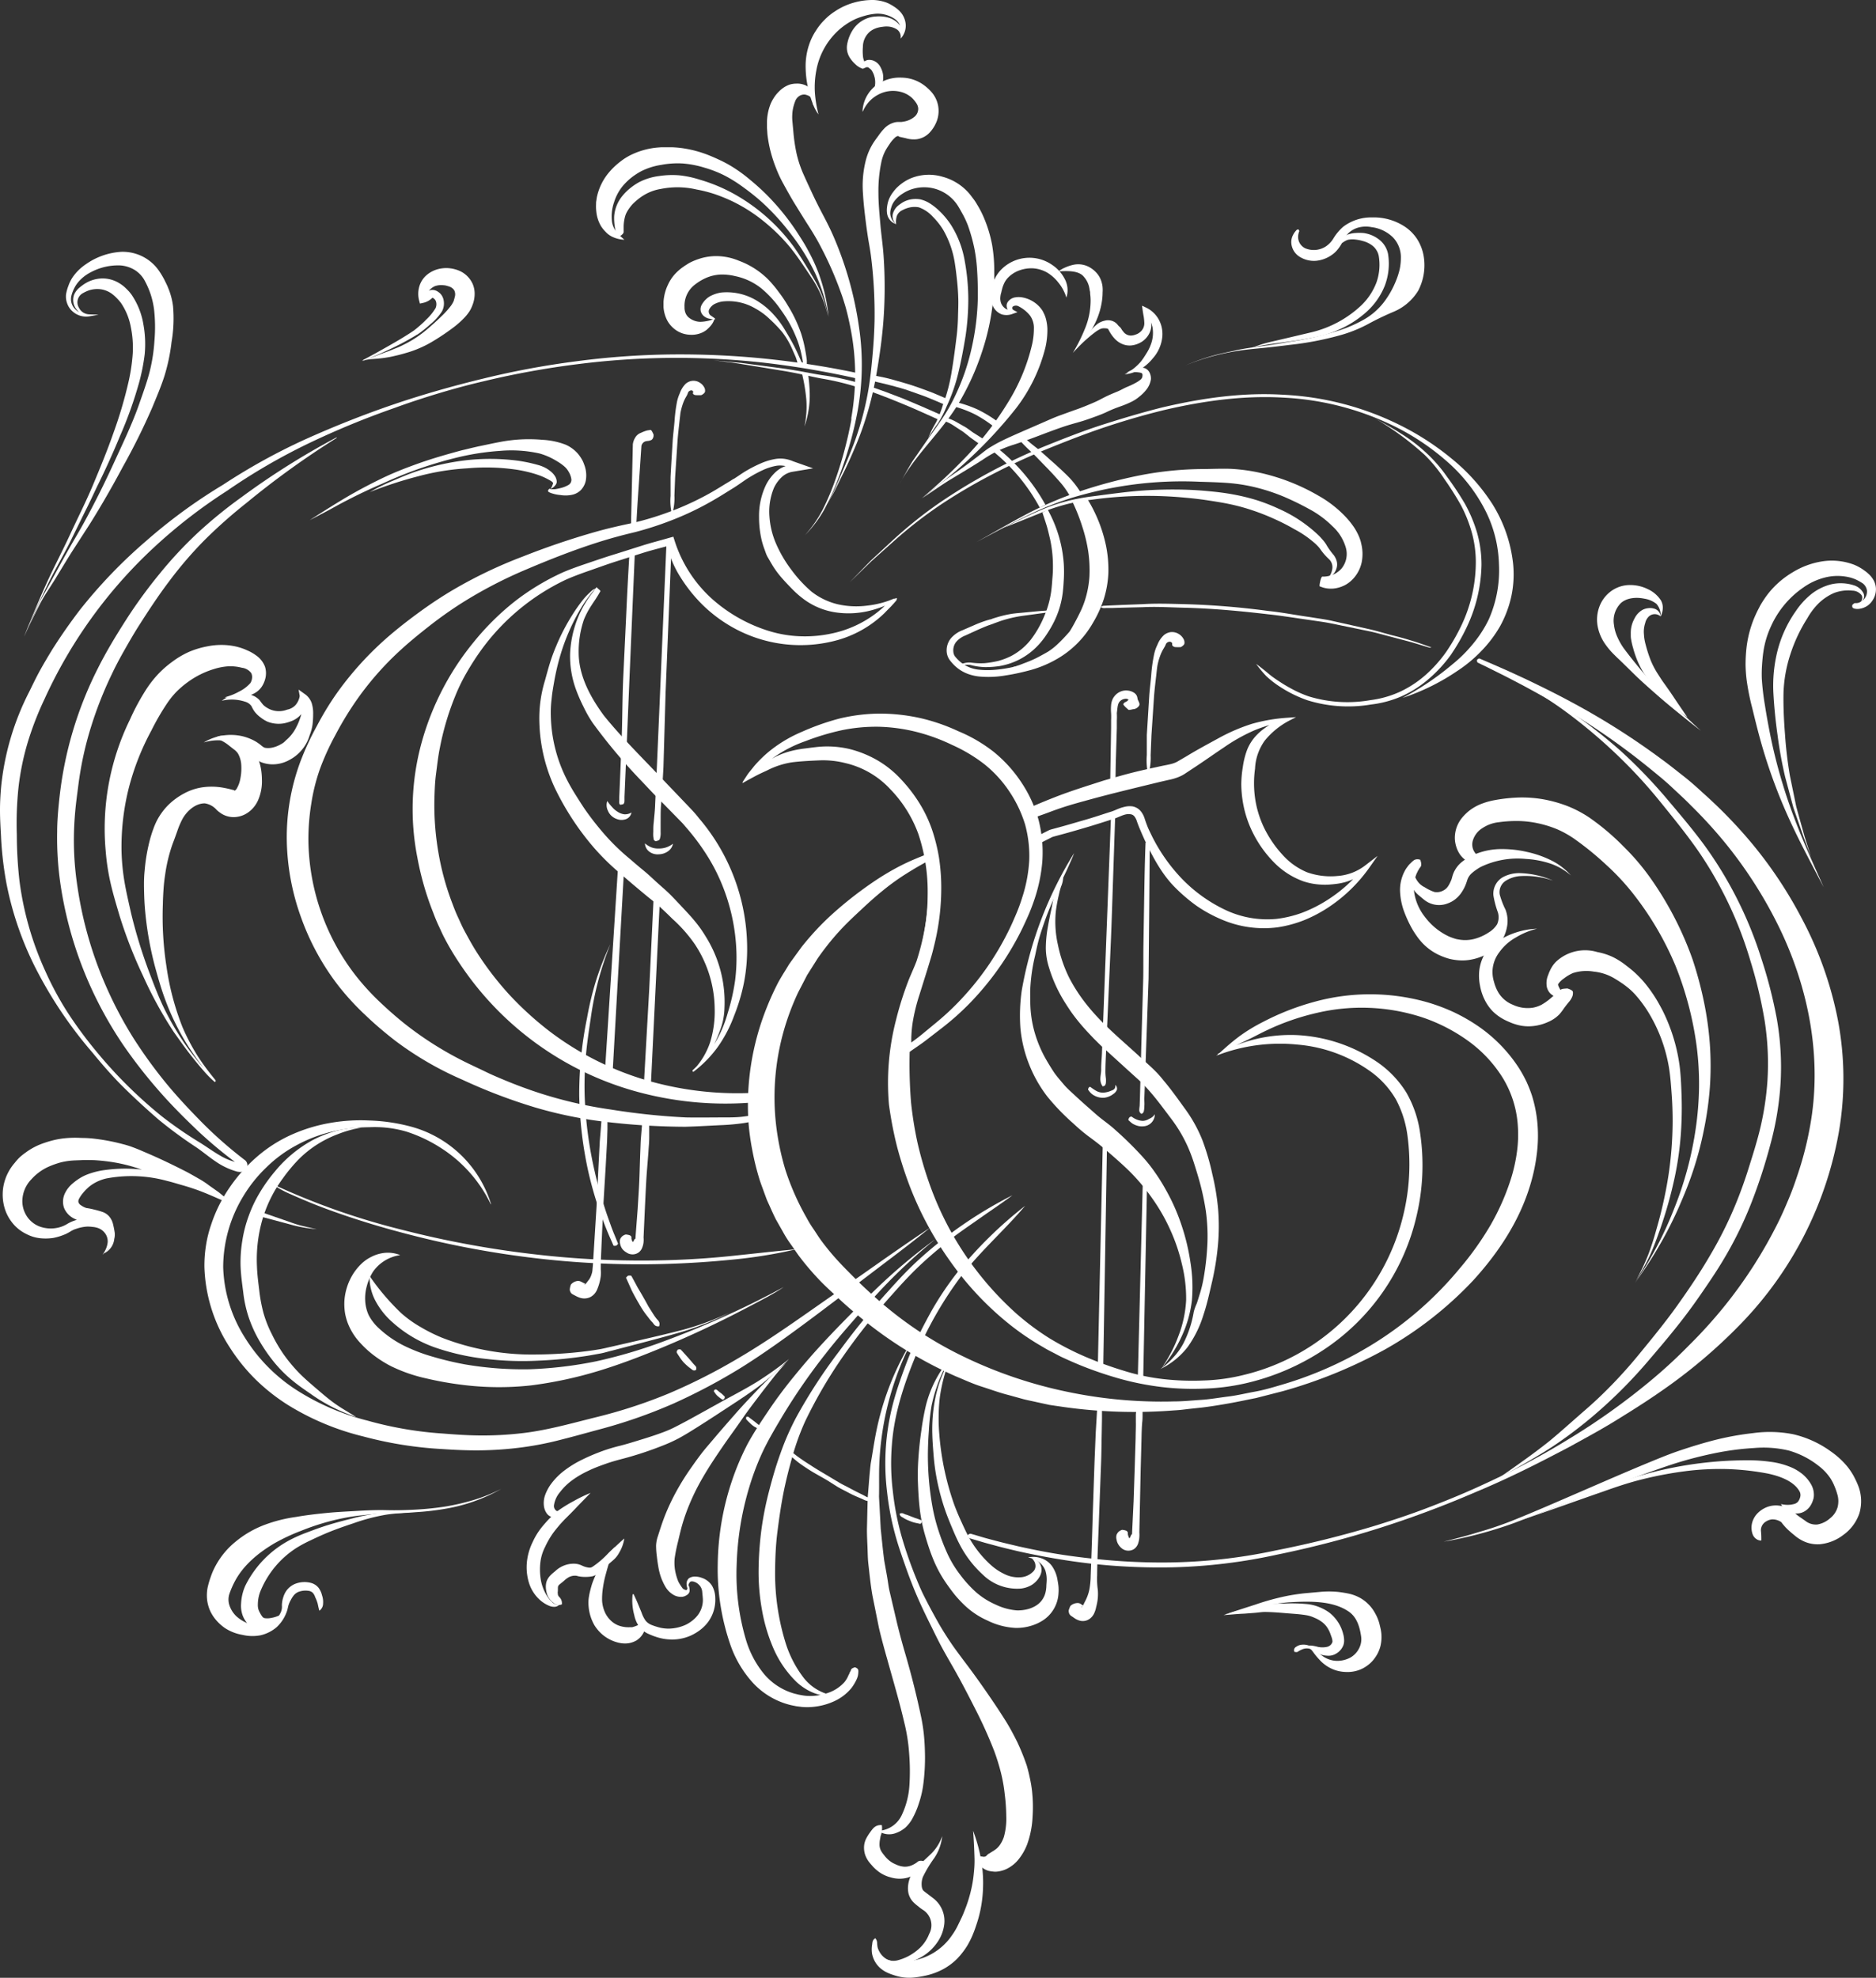 <svg xmlns="http://www.w3.org/2000/svg" viewBox="0 0 446.01 470.22"><rect x="0" y="0" width="446.01" height="470.22" fill="#333333" stroke="none"/><defs><style>.cls-1{fill:#fff;}</style></defs><title>GG_white_simple3</title><g id="Layer_2" data-name="Layer 2"><g id="Simp3_wht_thick_line_copy" data-name="Simp3_wht thick line copy"><path class="cls-1" d="M141.78,139.82c.11,0,0,0,0,0l-.1.07-.19.17-.37.37c-.24.26-.46.53-.67.8-.44.55-.85,1.12-1.26,1.69-.79,1.15-1.49,2.37-2.16,3.59a50.75,50.75,0,0,0-3.29,7.63,55.7,55.7,0,0,0-2,8c-.24,1.35-.47,2.65-.59,4a26.48,26.48,0,0,0-.19,4.07,34.9,34.9,0,0,0,3.93,15.37c.61,1.18,1.28,2.33,2,3.47s1.47,2.34,2.21,3.42a70.2,70.2,0,0,0,4.93,6.25,52.2,52.2,0,0,0,5.72,5.49c1,.86,2.06,1.78,3.14,2.66s2.09,1.82,3.07,2.74l1.55,1.38c.55.48,1.13,1,1.67,1.53,1.08,1.07,2,2.08,3,3.14s2,2.12,2.95,3.27a28.46,28.46,0,0,1,2.63,3.7,29.36,29.36,0,0,1,4.48,17,16.23,16.23,0,0,1-.69,4.31,35.07,35.07,0,0,1-1.64,4.08,18.07,18.07,0,0,1-5.12,6.71v0l-.18-.23A28.58,28.58,0,0,0,173,240.89a48.53,48.53,0,0,0,1.77-7.8,43.27,43.27,0,0,0,.26-7.89A46.35,46.35,0,0,0,171.53,210a44.27,44.27,0,0,0-3.61-6.89,54.11,54.11,0,0,0-4.69-6.27l-.66-.77c-.2-.23-.38-.43-.6-.65l-1.41-1.44L157.64,191c-2-1.95-3.86-4-5.78-6A131.37,131.37,0,0,1,141,172a27.84,27.84,0,0,1-2.23-3.87,39.45,39.45,0,0,1-1.76-4,23.1,23.1,0,0,1-1.47-8.81,25.94,25.94,0,0,1,1.85-8.45,24.64,24.64,0,0,1,1.95-3.79c.37-.6.77-1.17,1.19-1.74l.63-.83.32-.41.15-.21.06-.11S141.72,139.7,141.78,139.82Zm.12-.17c.09.09.1.13.18.21l.27.23a1.58,1.58,0,0,1,.4.43,1.36,1.36,0,0,1-.14.27l-.27.46c-.17.3-.35.58-.53.86-.34.57-.75,1.11-1.1,1.68a19.6,19.6,0,0,0-1.9,3.56,23.45,23.45,0,0,0-1.23,8c.06,5.41,2.81,10.45,6,14.79,3.42,4.24,7.33,8.23,11.15,12.2l5.73,6,2.87,3c.94,1,1.94,2,2.79,3.13a47.75,47.75,0,0,1,11.51,30.76,42.21,42.21,0,0,1-.74,8.32,45.06,45.06,0,0,1-2.38,8,31.89,31.89,0,0,1-3.87,7.38,28,28,0,0,1-5.83,5.93l-.18-.23h0a17.68,17.68,0,0,0,4.22-6.89,24.74,24.74,0,0,0,1.06-8,28.22,28.22,0,0,0-4.7-15.22,34.34,34.34,0,0,0-5.37-6.08c-1-1-2-1.95-3-2.87s-2.12-1.76-3.22-2.67c-2.2-1.82-4.33-3.62-6.47-5.49a56.17,56.17,0,0,1-6.06-6,64.37,64.37,0,0,1-9.29-14.3,39.41,39.41,0,0,1-3.58-16.83,30.63,30.63,0,0,1,1.35-8.51c.38-1.38.75-2.76,1.17-4.12s.92-2.7,1.47-4a49.09,49.09,0,0,1,3.94-7.58,38.32,38.32,0,0,1,2.46-3.48,15.51,15.51,0,0,1,1.46-1.57c.26-.25.52-.5.8-.73a2.57,2.57,0,0,1,.49-.27,1.36,1.36,0,0,0,.24-.13l.12-.09C141.74,139.69,141.7,139.61,141.9,139.65Z"/><path class="cls-1" d="M73.62,123.67c2.74-1.75,5.49-3.51,8.29-5.18s5.69-3.2,8.64-4.64,6-2.63,9.08-3.72,6.23-2,9.41-2.87c.79-.22,1.59-.39,2.39-.59s1.6-.38,2.4-.56c1.62-.32,3.25-.7,4.89-1a36.26,36.26,0,0,1,10.26-.54,17.7,17.7,0,0,1,5.51,1.16,8.35,8.35,0,0,1,2.66,1.87,8.59,8.59,0,0,1,1.08,1.44,6.8,6.8,0,0,1,.42.8c.1.24.2.5.29.76a7,7,0,0,1,.31,3.76,4.69,4.69,0,0,1-1.11,2.11,4.18,4.18,0,0,1-1.88,1.11,7.38,7.38,0,0,1-3,.12,9.35,9.35,0,0,1-1.39-.22l-.71-.2-.39-.15-.28-.14c-.05-.05-.13,0-.17-.23s0-.17.06-.29.22-.26.35-.28h0c.1.15.36.12.55.13s.4,0,.6,0a9.3,9.3,0,0,0,1.17-.23,6.86,6.86,0,0,0,2.13-.81,1.4,1.4,0,0,0,.66-1.34,4.6,4.6,0,0,0-.61-1.71,4.68,4.68,0,0,0-1.2-1.45,11.23,11.23,0,0,0-1.64-1.14,16,16,0,0,0-4.1-1.82,30.75,30.75,0,0,0-9.42-.62,60.81,60.81,0,0,0-9.55,1.42A96.92,96.92,0,0,0,91,114.94q-4.47,1.91-8.79,4.16c-1.45.74-2.86,1.55-4.29,2.32l-4.33,2.27Z"/><path class="cls-1" d="M87.9,117a49.15,49.15,0,0,1,5.45-2.68c1.86-.79,3.72-1.6,5.65-2.25a58.44,58.44,0,0,1,11.94-2.66,51.15,51.15,0,0,1,12.3.14c1,.15,2.05.34,3.06.58.5.12,1,.25,1.51.39a8.77,8.77,0,0,1,1.55.56,6.56,6.56,0,0,1,1.41.88A4.58,4.58,0,0,1,132,113.3a2.63,2.63,0,0,1,.33.93,1.39,1.39,0,0,1,0,.57,1.46,1.46,0,0,1-.24.47,2.69,2.69,0,0,1-1.27,1,1.58,1.58,0,0,0,.4-.62,5.14,5.14,0,0,0,.25-.68c.08-.24-.07-.25-.17-.37a1.72,1.72,0,0,0-.43-.32,16.71,16.71,0,0,0-2.32-1.14,25.21,25.21,0,0,0-2.69-.84c-.94-.24-1.9-.44-2.86-.6a49.54,49.54,0,0,0-11.81-.36,57.55,57.55,0,0,0-11.77,1.9A96.53,96.53,0,0,0,87.9,117Z"/><path class="cls-1" d="M86.28,85.72c1.9-.59,3.63-1.35,5.28-1.94.82-.27,1.73-.67,2.59-1s1.71-.76,2.53-1.19a26.44,26.44,0,0,0,4.59-3.07c1.4-1.18,2.84-2.47,4.12-3.75a19.93,19.93,0,0,0,1.76-2,6.2,6.2,0,0,0,.62-1,2.26,2.26,0,0,0,.17-.48c.06-.21.12-.42.16-.61a2.16,2.16,0,0,0-.14-1.72,2.36,2.36,0,0,0-1-.78c-.26-.1-.53-.17-.86-.27a4.81,4.81,0,0,0-.87-.11,4.61,4.61,0,0,0-1.77.21,3.53,3.53,0,0,0-1.49,1.15,5.94,5.94,0,0,0-1,2.15v0l-.91-.52a6.05,6.05,0,0,0,1.31-1.07,4.07,4.07,0,0,1,.4-.43,1.6,1.6,0,0,1,.94-.36,2.34,2.34,0,0,1,1.47.47,2.53,2.53,0,0,1,.51.42,3.15,3.15,0,0,1,.42.56,3.27,3.27,0,0,1,.4,1.25,4,4,0,0,1-.43,2.4,13.57,13.57,0,0,1-2.82,3.11c-.5.45-1,.88-1.54,1.3l-.8.62-.42.29-.21.15-.11.07-.06,0s-.07.06,0,0l-.1.08C97,80.88,94.88,82,92.75,83c-1.07.51-2.16,1-3.24,1.46l-1.64.7-.82.34-.41.17C86.47,85.76,86.46,85.71,86.28,85.72Zm-.17.06a1.45,1.45,0,0,1,.44-.32l.39-.2.78-.42L89.28,84l3.09-1.74c2-1.14,4.08-2.35,6-3.66l-.11.09.47-.36.37-.3.73-.62c.48-.43,1-.88,1.4-1.33a12.83,12.83,0,0,0,2.32-2.81,2.3,2.3,0,0,0,.16-1.37,1.74,1.74,0,0,0-.22-.57,1.62,1.62,0,0,0-.17-.19,1.14,1.14,0,0,0-.23-.2,1,1,0,0,0-.29-.16h0s.07,0,.06,0a1.64,1.64,0,0,0-.3.24,4.5,4.5,0,0,1-2,1l-.72.16-.18-.67v0a6.26,6.26,0,0,1,0-3.3,5.68,5.68,0,0,1,2-3,7,7,0,0,1,3.46-1.41,7.42,7.42,0,0,1,1.94,0,7.91,7.91,0,0,1,1.9.48,6.13,6.13,0,0,1,3.43,3.26,5.92,5.92,0,0,1,.45,2.51,7.23,7.23,0,0,1-.37,2.1,8.13,8.13,0,0,1-.31.81,6.73,6.73,0,0,1-.51,1,10.33,10.33,0,0,1-1.21,1.54,21.39,21.39,0,0,1-2.4,2.17A54.62,54.62,0,0,1,103.15,81a26.39,26.39,0,0,1-5.52,2.58c-1,.32-1.92.58-2.86.82l-1.41.33-.71.15-.84.14c-1.1.18-2.24.27-3.21.34A12.32,12.32,0,0,0,86.11,85.78Z"/><path class="cls-1" d="M5.73,151.39l3.18-7.1a36.38,36.38,0,0,1,1.77-3.46l1.88-3.41c1.25-2.28,2.49-4.57,3.77-6.83s2.64-4.48,3.87-6.76c2.48-4.56,4.78-9.2,6.94-13.92s4.42-9.38,6.08-14.23c.86-2.45,1.73-4.87,2.36-7.3A40.9,40.9,0,0,0,36.72,81a37.52,37.52,0,0,0-.09-7.42,20.1,20.1,0,0,0-.8-3.57,20.78,20.78,0,0,0-1.48-3.38A6.82,6.82,0,0,0,32,64.17a7.69,7.69,0,0,0-3.31-1.06,13.71,13.71,0,0,0-7.13,1.63A9.72,9.72,0,0,0,18.66,67a7.33,7.33,0,0,0-1,1.51A7.79,7.79,0,0,0,17,70.22a3.34,3.34,0,0,0,.85,3.26,4.15,4.15,0,0,0,3.31,1.26v.47a4.21,4.21,0,0,1-3-1.69,3.57,3.57,0,0,1-.47-3.63,4.48,4.48,0,0,1,1.26-1.55c.24-.21.49-.39.72-.56s.53-.36.81-.52a8,8,0,0,1,3.86-1.06,7.58,7.58,0,0,1,4.07,1.16A8.4,8.4,0,0,1,30,68.62c.24.23.43.42.66.67a10.16,10.16,0,0,1,.65.82,17.58,17.58,0,0,1,2.78,7,25.8,25.8,0,0,1,.31,7.12A47.4,47.4,0,0,1,33.06,91a96.23,96.23,0,0,1-4.52,12.64q-2.53,6.15-5.49,12.1c-.94,2-1.87,4-2.89,6l-2.92,5.94c-1.91,4-4.21,7.76-6.12,11.73S7.42,147.37,5.73,151.39Zm0,0c.78-2.11,1.64-4.1,2.5-6.15s1.71-4.07,2.62-6.08c1.79-4,3.9-7.94,5.74-11.93s3.84-7.91,5.55-12,3.37-8.12,4.82-12.27a102.64,102.64,0,0,0,3.69-12.58A44.22,44.22,0,0,0,31.56,84a24.58,24.58,0,0,0-.48-6.35A15,15,0,0,0,28.74,72a12.58,12.58,0,0,0-1-1.14,9.44,9.44,0,0,0-1.13-1A5.87,5.87,0,0,0,24,68.78a6.52,6.52,0,0,0-2.87.26,8.83,8.83,0,0,0-1.37.63,2.48,2.48,0,0,0-1,3.48,2.87,2.87,0,0,0,1,1.14,2.91,2.91,0,0,0,1.48.45l2.21.08-2.21.39a4.8,4.8,0,0,1-3.94-1.13,4.48,4.48,0,0,1-1.29-1.83A4.76,4.76,0,0,1,15.7,70a10.44,10.44,0,0,1,.58-2.1,8.88,8.88,0,0,1,1-2,11.83,11.83,0,0,1,3.17-3.1,16.31,16.31,0,0,1,8.4-2.93,10.57,10.57,0,0,1,5,1.09,10.45,10.45,0,0,1,4,3.5,20.24,20.24,0,0,1,1.2,2l.49,1c.15.31.29.59.44,1a16.37,16.37,0,0,1,1.16,4.37,33,33,0,0,1-.36,8.52,44.59,44.59,0,0,1-1.7,8.09c-.84,2.61-1.88,5-2.88,7.44a157.06,157.06,0,0,1-7,14.11c-2.46,4.61-5.06,9.15-7.83,13.57l-4.23,6.56c-1.39,2.19-2.71,4.41-4.06,6.63L11,141a35.25,35.25,0,0,0-1.92,3.41C7.88,146.77,6.78,149.11,5.71,151.43Z"/><path class="cls-1" d="M52.72,166.61a8.64,8.64,0,0,1,2.72-1.34,8.4,8.4,0,0,1,3.12-.24,4.59,4.59,0,0,1,3.16,1.44,13.59,13.59,0,0,0,.87,1.13,5.84,5.84,0,0,0,1,.74,5.36,5.36,0,0,0,4.67.38,3.65,3.65,0,0,0,2-1.09,4.43,4.43,0,0,0,1-2.14v0l-.27-1.53,1.4,1a4.37,4.37,0,0,1,1.7,2.16,8,8,0,0,1,.36,2.61,20.46,20.46,0,0,1-.15,2.57,10.77,10.77,0,0,1-.67,2.47,9.69,9.69,0,0,1-4,5.42,12.41,12.41,0,0,1-1.15.66,8.27,8.27,0,0,1-2.82.83,7.61,7.61,0,0,1-3.13-.31,5.32,5.32,0,0,1-1.59-.81,6.44,6.44,0,0,1-1-1,7.22,7.22,0,0,0-1.33-1.37,8.94,8.94,0,0,0-1.71-1.06,11.78,11.78,0,0,0-8.48-.6,12.46,12.46,0,0,1,9.17-1.5,12.14,12.14,0,0,1,2.37.83,9.77,9.77,0,0,1,2.19,1.41c.66.53.77.52,1.23.57a4.67,4.67,0,0,0,1.47-.12,6.79,6.79,0,0,0,1.61-.6c.27-.14.57-.31.85-.49A5.4,5.4,0,0,0,68,176a9.63,9.63,0,0,0,2.38-3,14.28,14.28,0,0,0,1.37-3.69,7.5,7.5,0,0,0,.29-1.76,2.62,2.62,0,0,0-.52-1.55l1.13-.55s0,0,0,0a4.73,4.73,0,0,1-.49,3.6,5.72,5.72,0,0,1-3,2.44,9.71,9.71,0,0,1-1.69.49,7.22,7.22,0,0,1-3.85-.39,8.35,8.35,0,0,1-1.64-1,7.11,7.11,0,0,1-1.38-1.31,6.59,6.59,0,0,1-.54-.84c-.15-.28-.21-.42-.25-.51a2.7,2.7,0,0,0-1.54-1.1A10.12,10.12,0,0,0,52.72,166.61Z"/><path class="cls-1" d="M176.63,186a.29.29,0,0,0,.06-.17s.08-.1.12-.14l.29-.3.59-.6c.41-.38.83-.75,1.25-1.12.86-.73,1.76-1.39,2.66-2.05a23.93,23.93,0,0,1,3-1.81,19.06,19.06,0,0,1,3.37-1.23,25.81,25.81,0,0,1,3.42-.63c1.09-.14,2.17-.29,3.32-.4a23.18,23.18,0,0,1,7.17.51,25.74,25.74,0,0,1,6.68,2.68,24,24,0,0,1,5.62,4.51,35.27,35.27,0,0,1,4.29,5.52,31.29,31.29,0,0,1,3.07,6.35,42,42,0,0,1,1.69,6.71,47.27,47.27,0,0,1,.55,6.82,56.45,56.45,0,0,1-1.52,13.45c-.27,1.12-.5,2.12-.84,3.29l-.95,3.13-1.95,6.23A43.45,43.45,0,0,0,217,243a29.9,29.9,0,0,0-.32,3.13c-.06,1.06,0,2.12,0,3.18v0l-1.23-.55c1.22-.93,2.49-1.8,3.67-2.78l3.55-2.93a61.66,61.66,0,0,0,6.61-6.32,66.29,66.29,0,0,0,10.29-15c.69-1.35,1.3-2.73,1.9-4.14a41.19,41.19,0,0,0,1.56-4.22,34.68,34.68,0,0,0,1.66-8.73,28.19,28.19,0,0,0-1-8.69,29.66,29.66,0,0,0-3.78-7.86,28.5,28.5,0,0,0-5.92-6.43,37.29,37.29,0,0,0-7.63-4.55,44.69,44.69,0,0,0-8.46-3.09,41,41,0,0,0-8.86-1.23,40.36,40.36,0,0,0-8.9.82,58.63,58.63,0,0,0-8.65,2.6,30.33,30.33,0,0,0-7.86,4.1c-1.21.86-2.35,1.81-3.53,2.76-.59.48-1.15,1-1.72,1.51l-.87.77C177.22,185.6,177,185.94,176.63,186Zm-.12.13a1.65,1.65,0,0,1,.13-.34l.17-.26.32-.49.66-1c.47-.63,1-1.24,1.46-1.84a29.83,29.83,0,0,1,3.33-3.32,32.08,32.08,0,0,1,8.09-4.9,57.91,57.91,0,0,1,8.93-3.15,42.26,42.26,0,0,1,9.52-1.17,44.75,44.75,0,0,1,9.6,1.05,45.29,45.29,0,0,1,9.1,3.13,35.67,35.67,0,0,1,8.42,4.91,32.08,32.08,0,0,1,6.61,7.3,30.66,30.66,0,0,1,4.08,8.95,31.17,31.17,0,0,1,.88,9.75,37.89,37.89,0,0,1-2,9.44A45.28,45.28,0,0,1,244,218.7c-.64,1.42-1.33,2.86-2.08,4.25a68.94,68.94,0,0,1-11.06,15.25,63,63,0,0,1-7,6.27l-3.71,2.86c-1.23.95-2.54,1.8-3.81,2.7l-1.12.79-.12-1.34v0c-.08-1.12-.24-2.23-.26-3.36a27.12,27.12,0,0,1,.12-3.37,44.27,44.27,0,0,1,1.22-6.55l1.61-6.36c.27-1.06.57-2.12.86-3.16s.5-2.09.72-3.12a53.27,53.27,0,0,0,1.17-12.76,43.18,43.18,0,0,0-2.21-12.53,30,30,0,0,0-6.67-10.64A21.05,21.05,0,0,0,201,181.43a21.49,21.49,0,0,0-6.2-.65c-2.14.09-4.37.2-6.42.45a19.33,19.33,0,0,0-6,1.94c-1,.46-2,.91-2.94,1.42l-1.43.77-.72.4-.35.2-.2.11A.72.72,0,0,1,176.51,186.15Z"/><path class="cls-1" d="M244.92,193.69c0,.77,1.05.62.64.61h.05s0,0,0,.05a1.47,1.47,0,0,1,.07.17.31.31,0,0,1,0,.22l0,.35a1.3,1.3,0,0,1-.25.53l-.1.12,0,.05,0,0-.1.07a.67.67,0,0,1-.17.1c-3.73-4.67-1-1.32-1.85-2.37l.05-.08a3.6,3.6,0,0,1,.44-.49,8.16,8.16,0,0,1,.7-.55,7.37,7.37,0,0,1,1.87-1.09c1.32-.56,2.64-1.11,4-1.64,2.72-1.09,5.44-2,8.14-2.88l4.08-1.31,4.13-1.16c2.75-.77,5.53-1.41,8.31-2,.67-.15,1.45-.32,2.12-.45s1.29-.26,1.81-.42c.26-.09.51-.18.73-.28l.33-.17.44-.26,1.85-1.08c2.46-1.5,4.92-2.81,7.44-4.19a43.88,43.88,0,0,1,8-3.45,40.28,40.28,0,0,1,8.53-1.45l1.95-.14-1.75.9h0a18.76,18.76,0,0,0-5.68,4.67,12.32,12.32,0,0,0-2.32,6.68,25.2,25.2,0,0,0,.06,7.36,24,24,0,0,0,2.24,7,26.8,26.8,0,0,0,4.19,6.07,16.13,16.13,0,0,0,5.86,4.2,16.68,16.68,0,0,0,7.2.89,12.18,12.18,0,0,0,6.73-2.58h0l2.86-2.2-2.07,2.94a36.6,36.6,0,0,1-9.39,9.14,33.21,33.21,0,0,1-5.85,3.14,28.75,28.75,0,0,1-6.45,1.76,25.43,25.43,0,0,1-13.31-1.85,33.17,33.17,0,0,1-5.94-3.24,40.24,40.24,0,0,1-5.12-4.36c-3.18-3.18-5.29-7.22-7.19-11.17l-.68-1.52-.65-1.53c-.2-.52-.4-1-.59-1.57a3.63,3.63,0,0,0-.58-1.13,1.34,1.34,0,0,0-.76-.48,2.87,2.87,0,0,0-1.26,0c-.95.2-1.89.75-3,1.1-2.06.64-4.12,1.32-6.19,1.93s-4.15,1.22-6.24,1.78l-1.56.42-.39.11-.26.11-.7.36-1.47.74a4.59,4.59,0,0,1-.75.48,2.56,2.56,0,0,1-.53.13,1.24,1.24,0,0,1-.51,0,.93.93,0,0,1-.26-.1l-.09-.06-.15-.12a2.66,2.66,0,0,1-.63-.94,6.1,6.1,0,0,1-.29-.85c-.14-.56-.23-1.1-.34-1.62l-.08-.38a1.5,1.5,0,0,1-.06-.61,4.88,4.88,0,0,1,.24-.9Zm1,.26c-.14.61-.29,1.08-.39,1.6a2.92,2.92,0,0,0-.08.65c0,.11,0-.16.07.1l.15.41c.19.52.37,1,.57,1.46a4.3,4.3,0,0,0,.32.61c.1.16.25.31.24.26l0,0,0,0a1.17,1.17,0,0,0-.26-.1c-.2,0-.23,0-.23,0l.17-.09.63-.31,1.4-.71.75-.38a3.75,3.75,0,0,1,.58-.23l.4-.11,1.55-.42c2.07-.56,4.12-1.18,6.19-1.77s4.09-1.29,6.13-1.93c.9-.26,1.87-.84,3.08-1.12a5.12,5.12,0,0,1,2.07-.15,3.35,3.35,0,0,1,2,1.21,5.28,5.28,0,0,1,.91,1.8c.16.49.34,1,.52,1.46.37,1,.84,1.87,1.28,2.8a41.3,41.3,0,0,0,7.29,10.21,35.58,35.58,0,0,0,10.22,7.21,23.31,23.31,0,0,0,12,2.06,27.16,27.16,0,0,0,6-1.43,32.31,32.31,0,0,0,5.63-2.77,34.91,34.91,0,0,0,9.38-8.43l.79.74h0a13,13,0,0,1-7.25,3.52c-.68.1-1.33.16-2,.21a14.12,14.12,0,0,1-2.06,0,15.39,15.39,0,0,1-4.11-.78,18.52,18.52,0,0,1-7-4.52,27.3,27.3,0,0,1-4.79-6.61,25.8,25.8,0,0,1-2.6-7.8,27,27,0,0,1-.36-4.12,26.13,26.13,0,0,1,.36-4.09,19.18,19.18,0,0,1,1-4.05,10.76,10.76,0,0,1,2.4-3.68,12.17,12.17,0,0,1,1.6-1.38,12.94,12.94,0,0,1,1.72-1.11,14.09,14.09,0,0,1,3.76-1.48h0l.2.76a33.64,33.64,0,0,0-8,2.22,42.45,42.45,0,0,0-7.24,4.08c-2.33,1.55-4.67,3.22-7,4.75l-1.76,1.16-.45.3c-.18.12-.37.23-.56.34a10.7,10.7,0,0,1-1.15.52,13.53,13.53,0,0,1-2.22.62l-2,.46c-5.47,1.34-11,2.64-16.41,4.12-2.72.75-5.45,1.47-8.09,2.42-1.33.46-2.66,1-4,1.45l-2,.76a2,2,0,0,0-.38.18l-.12.09h0l-.59-.74,0,0h0l.1-.08c.14-.1.27-.22.41-.33l.21-.18.12-.09.08-.05.07,0,.07,0C244.82,193.32,245.93,193.18,245.89,194Z"/><path class="cls-1" d="M169.65,85.68l4.32.4,2.16.19,2.15.29,8.6,1.15c1.43.22,2.86.45,4.29.72s2.83.54,4.26.76A61.68,61.68,0,0,1,204,91l-.29,1a61.12,61.12,0,0,0-8.38-2c-1.43-.26-2.85-.58-4.25-.89s-2.83-.58-4.25-.84l-8.55-1.39-2.14-.35L174,86.2Z"/><path class="cls-1" d="M191.38,127.24a29.42,29.42,0,0,0,4.31-6.26,60.68,60.68,0,0,0,2.94-7q1.27-3.59,2.23-7.26c.32-1.22.62-2.46.89-3.69l.39-1.85.18-.93.08-.46,0-.23,0-.12a.09.09,0,0,0,0,.07v-.18a60.73,60.73,0,0,0,.91-10.8,58.14,58.14,0,0,0-1.14-10.67c-.35-1.76-.74-3.5-1.24-5.22-.27-.87-.51-1.69-.81-2.52s-.61-1.69-.93-2.52a84.92,84.92,0,0,0-4.47-9.72c-.85-1.58-1.73-3-2.71-4.53s-2-3.19-3-4.81-1.86-3.19-2.8-4.9a29.17,29.17,0,0,1-1.36-2.8c-.41-1-.77-1.92-1.09-2.92a30.24,30.24,0,0,1-1.31-6l-.1-1.48c0-.52,0-1.06,0-1.62a12.33,12.33,0,0,1,.7-3.7,8.37,8.37,0,0,1,.86-1.75,8.15,8.15,0,0,1,1.28-1.61,6.8,6.8,0,0,1,1.9-1.38,4.91,4.91,0,0,1,.63-.26,5.11,5.11,0,0,1,.53-.13,5.68,5.68,0,0,1,1.09-.11,4.89,4.89,0,0,1,2.21.42,3.38,3.38,0,0,1,.93.6,7.29,7.29,0,0,1,.6.73,2.89,2.89,0,0,1,.61,1.78,3.76,3.76,0,0,1-.4,1.5h-.06a2.78,2.78,0,0,0-.18-1.32,1.69,1.69,0,0,0-.85-.84,4.37,4.37,0,0,0-.58-.21,1.6,1.6,0,0,0-.52-.06,2.11,2.11,0,0,0-1,.3A2.58,2.58,0,0,0,189,24.21a10.34,10.34,0,0,0-.56,2.14,11.53,11.53,0,0,0-.07,2.3l.24,2.59a41.25,41.25,0,0,0,.75,5.17,26.64,26.64,0,0,0,1.65,5c.73,1.64,1.51,3.32,2.3,5s1.61,3.28,2.46,4.89,1.71,3.33,2.43,5a83.8,83.8,0,0,1,6,21.3,60.92,60.92,0,0,1-.68,22v0c-.52,2.56-1.17,5-1.9,7.44s-1.57,4.86-2.51,7.23a61.53,61.53,0,0,1-3.21,7A29.32,29.32,0,0,1,191.38,127.24Z"/><path class="cls-1" d="M194.55,27.15a9.73,9.73,0,0,1-1.3-2.47,21.48,21.48,0,0,1-.86-2.68,23.26,23.26,0,0,1-.85-5.79,15.89,15.89,0,0,1,1-6.09A13.94,13.94,0,0,1,194,7.26a14.19,14.19,0,0,1,2-2.51,13.76,13.76,0,0,1,2.52-2.06,15.32,15.32,0,0,1,2.86-1.51,13.31,13.31,0,0,1,1.54-.53A16.32,16.32,0,0,1,207.65,0a10,10,0,0,1,3.45.75,12.14,12.14,0,0,1,1.43.81,7.59,7.59,0,0,1,1.39,1.12A5.08,5.08,0,0,1,215.34,6a4.55,4.55,0,0,1-1,2.93h0l-.2.24V8.86a2.12,2.12,0,0,0-1-1.93A4.51,4.51,0,0,0,211,6.3a5.5,5.5,0,0,0-1.14.07,7.6,7.6,0,0,0-1.15.21,5.1,5.1,0,0,0-1.88.93,4.78,4.78,0,0,0-1.68,3.63,11.87,11.87,0,0,0,0,2.06,4,4,0,0,0,.18,1,2.62,2.62,0,0,0,.19.46.81.81,0,0,1,.06.65l0,0-.77.08a2.17,2.17,0,0,1,1.52-1.13,2.78,2.78,0,0,1,1.82.41A3.2,3.2,0,0,1,209.35,16a5.19,5.19,0,0,1,.56,1.57,5,5,0,0,1-.49,3.17,5.78,5.78,0,0,1-2.06,2.21,14.21,14.21,0,0,0,.68-2.77,5.06,5.06,0,0,0-.21-2.16,3.83,3.83,0,0,0-.38-.91,2.24,2.24,0,0,0-.41-.6l-.52-.43a.74.74,0,0,0-.76,0l-.64.27-.41-.16h0a4.44,4.44,0,0,1-1.35-.92,7.15,7.15,0,0,1-1.17-1.33,4.42,4.42,0,0,1-.8-3.28,9.24,9.24,0,0,1,1.14-3.19A7,7,0,0,1,205,4.92a6.9,6.9,0,0,1,3.26-1,8.93,8.93,0,0,1,1.49,0,7.67,7.67,0,0,1,1.52.29A5.3,5.3,0,0,1,213.93,6a2.83,2.83,0,0,1,.67,1.48,2.68,2.68,0,0,1-.26,1.43l-.18,0h0a4.89,4.89,0,0,0-.06-2.55,3.55,3.55,0,0,0-1.46-1.91,7.21,7.21,0,0,0-2.31-1,6.79,6.79,0,0,0-2.46-.15,14.08,14.08,0,0,0-2.5.52,14.65,14.65,0,0,0-2.4.9,16.28,16.28,0,0,0-4.16,3,17.05,17.05,0,0,0-4.73,9,21.36,21.36,0,0,0-.35,5.25,28.87,28.87,0,0,0,.87,5.26Z"/><path class="cls-1" d="M205.06,26.46a8.18,8.18,0,0,1,4.59-7,9.3,9.3,0,0,1,4.74-1,9.14,9.14,0,0,1,5,1.59,9.85,9.85,0,0,1,1.09.86,8.82,8.82,0,0,1,.93.92,6.85,6.85,0,0,1,1.56,3,6.93,6.93,0,0,1-.19,3.78A8.38,8.38,0,0,1,221,31.54a5.14,5.14,0,0,1-3,1.56,6.6,6.6,0,0,1-2.69-.25L214,32.56a1.17,1.17,0,0,1-.37-.14s0-.08,0-.09a1.22,1.22,0,0,0-.84.38A7.56,7.56,0,0,0,211.66,34c-.35.52-.68,1-1,1.54a10.22,10.22,0,0,0-1.16,3.18,33.41,33.41,0,0,0-.66,7.19c0,2.45.26,5,.47,7.49s.6,5,.77,7.61a107.86,107.86,0,0,1-.06,15.36c-.2,2.56-.49,5.09-.86,7.62s-.76,5-1.28,7.54a76.69,76.69,0,0,1-4.5,14.61c-1,2.34-2,4.65-3.18,6.93l-1.67,3.43c-.58,1.12-1.23,2.22-1.85,3.33.57-1.14,1.18-2.25,1.72-3.4l1.53-3.49c1-2.31,2-4.67,2.9-7a70.44,70.44,0,0,0,3.84-14.6c.37-2.49.61-5,.83-7.53s.36-5,.42-7.53a110.17,110.17,0,0,0-.8-15c-.15-1.23-.35-2.42-.57-3.67s-.4-2.54-.58-3.82c-.32-2.56-.65-5.07-.8-7.76a24.29,24.29,0,0,1,.73-8.13,14.46,14.46,0,0,1,1.78-4c.39-.6.79-1.12,1.17-1.64a13.27,13.27,0,0,1,1.38-1.71,5.1,5.1,0,0,1,2.33-1.41,3.6,3.6,0,0,1,.82-.14H214a2.52,2.52,0,0,0,.71-.07,5.24,5.24,0,0,0,2.59-1.08,2.48,2.48,0,0,0,1-2.11,2.71,2.71,0,0,0-.46-1.23,6.44,6.44,0,0,0-.5-.67,5,5,0,0,0-.54-.58,6.32,6.32,0,0,0-2.93-1.48,7.38,7.38,0,0,0-3.43.07,8,8,0,0,0-5.31,4.68Z"/><path class="cls-1" d="M116.68,286.31a32.52,32.52,0,0,0-11.89-13.4,34.64,34.64,0,0,0-8.08-3.84A26.83,26.83,0,0,0,87.78,268a40.16,40.16,0,0,0-9,1.09,33.9,33.9,0,0,0-8.32,3.21,31,31,0,0,0-7.12,5.24,33.08,33.08,0,0,0-5.52,6.9,32.61,32.61,0,0,0-4.76,16.82A33.09,33.09,0,0,0,58.21,318a39.7,39.7,0,0,0,12.53,12.64,57.39,57.39,0,0,0,16.61,7.11,87.19,87.19,0,0,0,18,3.08c3.07.25,6.1.45,9.15.46a81.65,81.65,0,0,0,9.11-.49c6-.62,12-2.33,17.93-3.81a119.06,119.06,0,0,0,17.43-5.68,138.18,138.18,0,0,0,16.38-8.29c5.29-3.09,10.38-6.55,15.42-10.06l15.13-10.58c5-3.52,10.07-7.08,15.2-10.48h0c-4.77,3.91-9.72,7.57-14.61,11.3s-9.78,7.48-14.73,11.15-10,7.31-15.25,10.62A140,140,0,0,1,160,333.75a121.61,121.61,0,0,1-17.7,6.15c-3,.81-5.94,1.64-9,2.41a75.78,75.78,0,0,1-9.33,1.82,83.61,83.61,0,0,1-9.49.69c-3.17.05-6.35-.1-9.42-.31a91.5,91.5,0,0,1-18.73-3,61.73,61.73,0,0,1-17.77-7.41A46,46,0,0,1,60.8,328a43.9,43.9,0,0,1-6.2-7.69,37,37,0,0,1-6-19,30.19,30.19,0,0,1,.36-5.12,27.81,27.81,0,0,1,1.19-4.88,34.39,34.39,0,0,1,4.39-8.91,37.93,37.93,0,0,1,6.5-7.33,33.38,33.38,0,0,1,8.17-5.25A38.53,38.53,0,0,1,78.38,267a41.92,41.92,0,0,1,9.41-.6,43.25,43.25,0,0,1,9.31,1.3,27.37,27.37,0,0,1,19.65,18.61Z"/><path class="cls-1" d="M85.9,268.1a27.33,27.33,0,0,0-5.6,1.56,26.62,26.62,0,0,0-5.11,2.58,25.63,25.63,0,0,0-4.37,3.59,40,40,0,0,0-3.61,4.38,31.35,31.35,0,0,0-4.9,10,34.35,34.35,0,0,0-1.22,10.88c.06,1.82.3,3.7.54,5.64a36.16,36.16,0,0,0,1,5.4,27.79,27.79,0,0,0,2,5.07A35.38,35.38,0,0,0,67.43,322,37.78,37.78,0,0,0,71,326.31c1.3,1.34,2.77,2.59,4.25,3.86s2.92,2.52,4.5,3.63,3.27,2.05,4.94,3.1a40.34,40.34,0,0,1-10.53-5.29c-1.6-1.11-3.24-2.21-4.79-3.51a31,31,0,0,1-4.26-4.31,38.47,38.47,0,0,1-3.44-5,30.85,30.85,0,0,1-2.55-5.61,29.58,29.58,0,0,1-1.3-6c-.25-1.93-.53-3.91-.62-6a31.59,31.59,0,0,1,.4-6.15,30.31,30.31,0,0,1,1.53-5.94,30.9,30.9,0,0,1,2.63-5.54,37.21,37.21,0,0,1,3.52-4.94A30.49,30.49,0,0,1,74.45,271,28.05,28.05,0,0,1,80,268.85,26.51,26.51,0,0,1,85.9,268.1Z"/><path class="cls-1" d="M75.33,292.27c-1.12-.16-2.25-.26-3.37-.46a33.89,33.89,0,0,1-3.31-.79l-6.55-1.74.28-1,6.42,2.22c1.06.39,2.13.74,3.22,1S74.22,292,75.33,292.27Z"/><path class="cls-1" d="M145.11,224.49a74.8,74.8,0,0,0-4.68,17.71c-.45,3-.91,6.07-1.16,9.11a79.56,79.56,0,0,0-.27,9.13,95.21,95.21,0,0,0,2.39,18.1c.67,3,1.5,5.9,2.44,8.8.46,1.46,1,2.89,1.5,4.32q.4,1.08.84,2.13l.43,1.06.22.53c0,.21.41.23-.31.77-.88.18-.62-.15-.78-.29l-.23-.53-.47-1.06c-.31-.71-.61-1.42-.9-2.14-.57-1.43-1.12-2.88-1.63-4.34a89,89,0,0,1-2.56-8.92,91.91,91.91,0,0,1-2.23-18.4,90,90,0,0,1,1.85-18.41,73.08,73.08,0,0,1,2.17-9A68.85,68.85,0,0,1,145.11,224.49Z"/><path class="cls-1" d="M53.88,285.85l-5-2.44a49.35,49.35,0,0,0-5.18-2.05c-3.53-1.23-7.1-2.38-10.66-3.51a39.59,39.59,0,0,0-5.34-1.39,44.08,44.08,0,0,0-5.47-.64c-.92,0-1.83-.05-2.74,0s-1.85.05-2.74.14a15.79,15.79,0,0,0-2.59.48,21.88,21.88,0,0,0-2.5.9,12.14,12.14,0,0,0-4.16,3,7.57,7.57,0,0,0-2.13,4.35,6.57,6.57,0,0,0,1.06,4.55,6.27,6.27,0,0,0,3.8,2.61A7.73,7.73,0,0,0,15,291.5a8.39,8.39,0,0,0,1.09-.57,9.29,9.29,0,0,1,1.47-.68c.51-.18.92-.32,1.44-.46a8.33,8.33,0,0,1,1.61-.29,12.1,12.1,0,0,1,1.6,0,6.63,6.63,0,0,1,1.68.35,4.89,4.89,0,0,1,2.75,2.29,4.08,4.08,0,0,1,.29,3.45,4.21,4.21,0,0,1-2.05,2.32h0l-.09-.11c.1.07.09,0,.13,0l.09-.07.18-.16.33-.33a4.21,4.21,0,0,0,.58-.74,5.09,5.09,0,0,0,.75-1.65c.29-1.17-.3-2.19-.88-3.25a3.09,3.09,0,0,0-1-1.06,2,2,0,0,0-1.12-.27c-.47,0-1.09,0-1.71,0a7.3,7.3,0,0,0-.86.07,8.27,8.27,0,0,1-.95.08,6,6,0,0,1-1.53-.25,5,5,0,0,1-1.24-.48,4.85,4.85,0,0,1-2.35-2.56,4.61,4.61,0,0,1,.33-3.62,6.84,6.84,0,0,1,1.57-2,13.6,13.6,0,0,1,1.75-1.32,10.82,10.82,0,0,1,2-1,18.11,18.11,0,0,1,4-1,35.51,35.51,0,0,1,15.27,1.21c1.22.35,2.43.73,3.62,1.17s2.34,1,3.48,1.51a48.31,48.31,0,0,1,6.57,3.73v0c-2.3-1-4.58-2.05-6.92-2.9-1.17-.41-2.35-.8-3.54-1.13s-2.37-.72-3.57-1a32,32,0,0,0-14.48-.6,10.23,10.23,0,0,0-3.17,1.3,8.53,8.53,0,0,0-1.3,1,11,11,0,0,0-1.15,1.23A7.53,7.53,0,0,0,18.8,285a1.23,1.23,0,0,0-.15.84,1.4,1.4,0,0,0,.65.75,4.63,4.63,0,0,0,1.24.62,16.21,16.21,0,0,1,1.89.38,19.7,19.7,0,0,1,1.9.54,3.69,3.69,0,0,1,1.75,1.23,4.51,4.51,0,0,1,.83,1.83c.15.62.27,1.24.36,1.87a4.16,4.16,0,0,1-.21,1.85,9.27,9.27,0,0,1-2.26,3l-.44.42.35-.52v0a5.5,5.5,0,0,0,.89-2.46,3.24,3.24,0,0,0-.64-2.16,3.53,3.53,0,0,0-1.77-1.26,5.14,5.14,0,0,0-1.18-.23,9.56,9.56,0,0,0-1.28-.08,9.7,9.7,0,0,0-2.57.52,5.47,5.47,0,0,0-1.19.51,14,14,0,0,1-1.31.73,14.21,14.21,0,0,1-2.92.93,12.15,12.15,0,0,1-3.19.08,9.2,9.2,0,0,1-3.28-1,9.62,9.62,0,0,1-2.93-2.18,10.6,10.6,0,0,1-2-3.26,11.22,11.22,0,0,1-.7-4,10.85,10.85,0,0,1,.19-2,11.64,11.64,0,0,1,2.65-5.45,13.75,13.75,0,0,1,1.2-1.35A15.78,15.78,0,0,1,6.13,274a15.65,15.65,0,0,1,3.27-1.85c.57-.23,1.14-.43,1.67-.6s1.06-.32,1.65-.47a21,21,0,0,1,3.55-.53c1.14-.07,2.18-.06,3.13,0a25.28,25.28,0,0,1,3.13.19,47.67,47.67,0,0,1,6.06,1.12c.48.13,1,.25,1.52.41a15.3,15.3,0,0,1,1.49.5c1,.36,1.86.74,2.74,1.12,3.53,1.49,6.89,3.11,10.31,4.87.84.47,1.69.94,2.53,1.43a19.93,19.93,0,0,1,2.46,1.6L52,283.46l2.24,1.82Z"/><path class="cls-1" d="M149.3,303.31c.6-.11.78,0,.84.1l.21.38.42.77.83,1.55c.6,1,1.18,2,1.74,3,.29.51.55,1,.84,1.53l.93,1.47c.31.49.64,1,1,1.44s.9.75.6,1.78l0,0c-1.07.13-1.21-.55-1.66-1s-.77-.92-1.14-1.39a20.66,20.66,0,0,1-2-3c-.6-1-1.19-2.09-1.73-3.15l-.73-1.64-.37-.82-.18-.41C148.78,303.88,148.82,303.69,149.3,303.31Z"/><path class="cls-1" d="M340.33,153.93a.87.87,0,0,1-.64,0l-.59-.18-1.19-.36-2.38-.72-4.81-1.27c-1.6-.41-3.19-.87-4.81-1.24l-4.86-1-4.86-1c-1.62-.32-3.27-.51-4.91-.77-3.28-.45-6.54-1-9.84-1.35-6.58-.77-13.18-1.38-19.8-1.55-3.3-.07-6.61-.3-9.92-.13l-5,.12-2.49.08-1.24,0c-.42,0-.83.12-1.26-.23.4-.39.82-.29,1.23-.33l1.25-.06,2.48-.11,5-.19c3.32-.21,6.64-.08,10,0a188.51,188.51,0,0,1,19.86,1.62c3.31.34,6.58,1,9.86,1.45,1.64.28,3.29.48,4.91.82l4.87,1.09,4.86,1.09c1.61.39,3.2.87,4.81,1.3a79.22,79.22,0,0,1,9.51,2.95Z"/><path class="cls-1" d="M232.15,128.87c4.1-2.26,8.13-4.65,12.28-6.82a88.28,88.28,0,0,1,13-5.46,117,117,0,0,1,13.71-3.6,80.56,80.56,0,0,1,14.19-1.47c2.34,0,4.69-.13,7.13-.06a42,42,0,0,1,7.32,1,48.54,48.54,0,0,1,13.62,5.36,27.38,27.38,0,0,1,6.07,4.6,20.56,20.56,0,0,1,2.48,3,14.45,14.45,0,0,1,1,1.82,9.59,9.59,0,0,1,.4,1c.06.18.12.37.17.55l.11.48a10.18,10.18,0,0,1,.12,4.34,8.31,8.31,0,0,1-2.05,4,7.42,7.42,0,0,1-1.78,1.42,7.82,7.82,0,0,1-2.11.78,6.73,6.73,0,0,1-2.19.1,6.56,6.56,0,0,1-1.07-.22l-.51-.18-.25-.09c-.09,0-.13-.24.09-1.22s.45-1.13.51-1.12h.53a5.25,5.25,0,0,0,.68-.08,7.06,7.06,0,0,0,1.29-.37,4.34,4.34,0,0,0,1.12-.63,5.34,5.34,0,0,0,.94-.84,5.45,5.45,0,0,0,1-5,11,11,0,0,0-3.2-5.08,23.19,23.19,0,0,0-5.26-3.92,68,68,0,0,0-6.1-3A45.64,45.64,0,0,0,299,116a40.15,40.15,0,0,0-6.72-1.14c-2.28-.19-4.61-.25-7-.32a89.86,89.86,0,0,0-27.58,3,71.54,71.54,0,0,0-13.09,4.86C240.4,124.44,236.3,126.69,232.15,128.87Z"/><path class="cls-1" d="M238.72,125.46c3.3-1.71,6.64-3.35,10.09-4.75a47,47,0,0,1,5.32-1.69,53.71,53.71,0,0,1,5.5-1c3.68-.47,7.36-1,11.09-1.32a104.88,104.88,0,0,1,11.22-.27q2.81.09,5.63.37c1.85.17,3.72.4,5.6.75a48.92,48.92,0,0,1,5.56,1.35,44.14,44.14,0,0,1,5.34,2.09,33.09,33.09,0,0,1,9.56,6.43c.34.35.66.71,1,1.11a8,8,0,0,1,.87,1.27,17.3,17.3,0,0,0,1.57,2.15,4.12,4.12,0,0,1,.74,1.53,3.07,3.07,0,0,1-.07,1.68,3.62,3.62,0,0,1-.78,1.38,4.45,4.45,0,0,1-1.19.86l0,0a4.18,4.18,0,0,0,1-2.37,2.63,2.63,0,0,0-.83-2.11,13.93,13.93,0,0,1-1.9-2.15,6.69,6.69,0,0,0-.81-1c-.3-.31-.63-.62-1-.92a24.13,24.13,0,0,0-4.44-3,50.27,50.27,0,0,0-4.85-2.48,52.93,52.93,0,0,0-5.07-2,47.07,47.07,0,0,0-5.23-1.45c-1.78-.39-3.59-.67-5.42-.95s-3.63-.49-5.47-.65a95.28,95.28,0,0,0-22.06.47,53.76,53.76,0,0,0-5.42.92,46.18,46.18,0,0,0-5.26,1.6Z"/><path class="cls-1" d="M227.58,158.52a2.94,2.94,0,0,1,1.49-.8,4.57,4.57,0,0,1,1.73-.19,16.88,16.88,0,0,0,3.31.14,23.69,23.69,0,0,0,3.25-.54,16.61,16.61,0,0,0,3-1.14,14.64,14.64,0,0,0,4.78-4,24.77,24.77,0,0,0,3.09-5.42,22.91,22.91,0,0,0,1.67-5.86c.14-1,.23-2.12.3-3.2a28,28,0,0,0,.13-3.16,30.27,30.27,0,0,0-.7-6.27c-.25-1-.48-2.1-.8-3.14s-.68-2.07-1-3.11l1.25-.67a30.89,30.89,0,0,1,3.84,13.08,32.7,32.7,0,0,1,0,3.43c-.07,1.14-.13,2.26-.28,3.42a21.41,21.41,0,0,1-2,6.63,26.23,26.23,0,0,1-1.73,3,18.72,18.72,0,0,1-2.15,2.75,16.21,16.21,0,0,1-9.13,4.89,22.07,22.07,0,0,1-3.45.25,14.46,14.46,0,0,1-3.4-.5,5,5,0,0,0-1.59,0A2.81,2.81,0,0,0,227.58,158.52Z"/><path class="cls-1" d="M202,138.46l5-5.15,5.29-4.9a101.87,101.87,0,0,1,11.27-9,135.29,135.29,0,0,1,25.44-13.56c4.46-1.79,8.94-3.55,13.52-5s9.19-2.83,13.87-4c9.36-2.19,19-3.59,28.66-3a69.77,69.77,0,0,1,27.83,7.25A63.73,63.73,0,0,1,345.07,109a45.62,45.62,0,0,1,9.77,10.89,33.6,33.6,0,0,1,4.89,14.1,25.18,25.18,0,0,1-.38,7.61,26.58,26.58,0,0,1-2.66,7.19,29.16,29.16,0,0,1-4.52,6,32.65,32.65,0,0,1-5.73,4.75,51.77,51.77,0,0,1-13,6.39,65.38,65.38,0,0,0,11.88-8,33,33,0,0,0,4.92-4.9,28.54,28.54,0,0,0,3.7-5.75,28.88,28.88,0,0,0,2.43-13.13A30,30,0,0,0,352.94,121a39,39,0,0,0-8.67-11.06,57.71,57.71,0,0,0-11.73-8.08,67.27,67.27,0,0,0-27.48-7.33c-9.56-.55-19.15.81-28.46,3-4.65,1.14-9.26,2.48-13.81,4s-9,3.26-13.46,5.06-8.8,3.8-13.05,6a131.32,131.32,0,0,0-12.41,7.25,102.55,102.55,0,0,0-11.35,8.81l-5.37,4.8Z"/><path class="cls-1" d="M298.64,157.84c1,.74,2,1.52,2.95,2.33s2,1.49,3,2.14,2.13,1.28,3.21,1.84a26.46,26.46,0,0,0,3.39,1.43,31.5,31.5,0,0,0,14.61.88,24.24,24.24,0,0,0,7.05-2,25.44,25.44,0,0,0,6.09-4,31.85,31.85,0,0,0,4.89-5.48,46.64,46.64,0,0,0,3.68-6.42,35.15,35.15,0,0,0,3.35-14.25,26.65,26.65,0,0,0-.83-7.28,32.94,32.94,0,0,0-2.68-6.88,72.69,72.69,0,0,0-4-6.32,34.24,34.24,0,0,0-4.72-5.75,70.88,70.88,0,0,0-12.1-8.82c2.17,1.25,4.4,2.43,6.5,3.8a38.74,38.74,0,0,1,6,4.56,34.78,34.78,0,0,1,5,5.74,74.21,74.21,0,0,1,4.19,6.31,33.9,33.9,0,0,1,2.95,7,27.83,27.83,0,0,1,1.05,7.6,36,36,0,0,1-3.5,14.82,48.41,48.41,0,0,1-3.8,6.62,32.56,32.56,0,0,1-5.17,5.64,26.22,26.22,0,0,1-6.43,4.15,25.47,25.47,0,0,1-7.38,2,32.61,32.61,0,0,1-15.07-1,29.74,29.74,0,0,1-6.82-3.39,22.64,22.64,0,0,1-3-2.36A28.15,28.15,0,0,1,298.64,157.84Z"/><path class="cls-1" d="M236.67,106.16A45,45,0,0,1,248.54,120l-1.34.7a43.87,43.87,0,0,0-11.33-13.57Z"/><path class="cls-1" d="M191.26,101.41a23,23,0,0,0,.45-6.29,42.16,42.16,0,0,0-1-6.14l1.35-.34a31.54,31.54,0,0,1,.37,3.24,26.75,26.75,0,0,1,.06,3.23A23.11,23.11,0,0,1,191.26,101.41Z"/><path class="cls-1" d="M191.09,86.35a.3.3,0,0,0-.17.22h0l0-.22-.07-.44-.15-.87c-.11-.58-.24-1.15-.38-1.73A23.07,23.07,0,0,0,189.2,80a29.43,29.43,0,0,0-3.44-6.17A25.25,25.25,0,0,0,181,68.56a14.68,14.68,0,0,0-6.21-2.91,13.16,13.16,0,0,0-3.37-.38,9.91,9.91,0,0,0-3.23.67,12,12,0,0,0-2.86,1.64A6.31,6.31,0,0,0,162.74,73a3.58,3.58,0,0,0,.23,1.4,2.68,2.68,0,0,0,.78,1.09,4.49,4.49,0,0,0,1.31.75,4.16,4.16,0,0,0,1.54.27,9.46,9.46,0,0,0,1.68-.22A6.57,6.57,0,0,0,170,75.7h0v0c.1.28,0,.19,0,.22l-.08,0-.15,0a1.5,1.5,0,0,1-.3,0,3.71,3.71,0,0,1-.58-.11,2.72,2.72,0,0,1-1.29-.47,2.3,2.3,0,0,1-1-1.34,2.19,2.19,0,0,1,.31-1.67,5.11,5.11,0,0,1,.89-1.13,4.55,4.55,0,0,1,1.19-.86,8.16,8.16,0,0,1,2.47-.79,13.76,13.76,0,0,1,9.05,2.31A17.14,17.14,0,0,1,184,74.88a19,19,0,0,1,1.41,1.73c.44.61.85,1.23,1.23,1.87.76,1.27,1.51,2.53,2.18,3.84s1.25,2.65,1.84,4h0l-.39-.33A2.31,2.31,0,0,1,191.09,86.35Zm.7.71a7.31,7.31,0,0,1-1.67-.07l-.3-.06-.09-.27v0c-.23-.67-.38-1.38-.66-2s-.57-1.31-.88-2A18.91,18.91,0,0,0,186,79,31.88,31.88,0,0,0,183,75.87a15.74,15.74,0,0,0-3.36-2.49,12.65,12.65,0,0,0-7.9-1.7,6.3,6.3,0,0,0-1.84.59,2.55,2.55,0,0,0-.69.5,2.82,2.82,0,0,0-.54.69,1.14,1.14,0,0,0,0,1.21c.07.25.42.39,1.24,1v0h0a4.59,4.59,0,0,1-1.14,2,8.64,8.64,0,0,1-.81.78,5.16,5.16,0,0,1-1.12.66,6.07,6.07,0,0,1-2.78.48,6.32,6.32,0,0,1-2.89-.81,6.66,6.66,0,0,1-2.51-2.54,8.09,8.09,0,0,1-.91-3.18l0-.58c0-.28,0-.53,0-.77a10.64,10.64,0,0,1,.19-1.41,10.79,10.79,0,0,1,.88-2.64,9.8,9.8,0,0,1,1.53-2.37,11.63,11.63,0,0,1,2-1.78l.47-.33.46-.29a8.69,8.69,0,0,1,1.07-.61,16.19,16.19,0,0,1,2.28-.87,13.1,13.1,0,0,1,4.78-.47,14.27,14.27,0,0,1,4.28,1.06,19.3,19.3,0,0,1,7,4.5,28.56,28.56,0,0,1,2.5,3,31.57,31.57,0,0,1,2.12,3.15,32.17,32.17,0,0,1,3.18,6.73,29,29,0,0,1,.9,3.59c.11.59.22,1.2.31,1.8l.12.91,0,.45,0,.23s0,0,0,.22A.85.85,0,0,1,191.79,87.06Z"/><path class="cls-1" d="M213.89,115c1-1.78,2-3.61,3.08-5.38l3.54-5.1c1.19-1.68,2.39-3.37,3.54-5.06a39.17,39.17,0,0,0,3-5.28A52.18,52.18,0,0,0,231,82.77a59.3,59.3,0,0,0,1.47-11.88c0-2,0-3.94-.13-6a40.64,40.64,0,0,0-.68-5.78,41.3,41.3,0,0,0-1.55-5.53A21.2,21.2,0,0,0,228.92,51c-.49-.86-.95-1.76-1.47-2.49a9.51,9.51,0,0,0-10.13-3.68,8.94,8.94,0,0,0-2.7,1.19,7.27,7.27,0,0,0-2.13,2,4.8,4.8,0,0,0-.61,1.34,4.27,4.27,0,0,0-.23,1.45,3.33,3.33,0,0,0,1.43,2.5,3.16,3.16,0,0,1-2.17-2.45,5.34,5.34,0,0,1,0-1.78,6.91,6.91,0,0,1,.46-1.77,7.62,7.62,0,0,1,.94-1.61c.18-.24.37-.48.55-.69s.42-.45.64-.65a10.69,10.69,0,0,1,3.12-2A11.36,11.36,0,0,1,224,42a12.7,12.7,0,0,1,6.37,3.94c.41.48.78,1,1.11,1.43s.59.87.9,1.39a23.23,23.23,0,0,1,1.56,3.06,31,31,0,0,1,1.93,6.4,36.56,36.56,0,0,1,.51,6.51,59.07,59.07,0,0,1-.24,6.37,56.92,56.92,0,0,1-2.62,12.39,61.55,61.55,0,0,1-5.07,11.47C224.33,102.31,217.83,107.69,213.89,115Z"/><path class="cls-1" d="M220.62,104.26c.3-.66.58-1.34.9-2s.71-1.3,1.06-1.92a27.79,27.79,0,0,0,1.57-4,40.75,40.75,0,0,0,2.15-8.25c.47-2.8.84-5.73,1.18-8.53.15-1.41.25-2.81.28-4.23s.11-2.85.07-4.25-.13-2.81-.28-4.21-.31-2.85-.53-4.22a22.81,22.81,0,0,0-2.69-7.84,16.48,16.48,0,0,0-2.56-3.28,8.13,8.13,0,0,0-3.33-2.24,5.48,5.48,0,0,0-2,0,6.76,6.76,0,0,0-1.9.68,2.52,2.52,0,0,0-1.3,1.33,4.39,4.39,0,0,0-.18,2,2.49,2.49,0,0,1-.81-2.36,3.87,3.87,0,0,1,1.56-2.27c.17-.13.35-.25.51-.36a5.11,5.11,0,0,1,.54-.33,7,7,0,0,1,1.25-.48,6.56,6.56,0,0,1,2.69-.1,7.58,7.58,0,0,1,2.47,1.09,14.33,14.33,0,0,1,1.89,1.5,18.8,18.8,0,0,1,3,3.59,23.47,23.47,0,0,1,3.22,8.57,51.61,51.61,0,0,1,.83,8.86,60.32,60.32,0,0,1-.64,8.81c-.47,2.91-1,5.75-1.68,8.61A41.87,41.87,0,0,1,225,96.74a23.21,23.21,0,0,1-2,3.89A37.86,37.86,0,0,0,220.62,104.26Z"/><path class="cls-1" d="M207.88,89.28c1.44.3,3,.58,4.43,1s2.93.81,4.37,1.28,2.88,1,4.3,1.53,2.8,1.17,4.21,1.76l-.62,1.35c-1.37-.58-2.74-1.19-4.12-1.74s-2.8-1-4.22-1.52-2.84-.88-4.29-1.27-2.87-.71-4.37-1.06Z"/><path class="cls-1" d="M207.51,92.1c1.37.5,2.76.94,4.11,1.48s2.72,1,4.07,1.59,2.69,1.11,4,1.7l4,1.76-.52,1.16-4-1.8c-1.31-.61-2.64-1.15-4-1.73s-2.67-1.09-4-1.63-2.7-1-4-1.5Z"/><path class="cls-1" d="M80.05,104.12a204.17,204.17,0,0,0-21.51,15.5,117.27,117.27,0,0,0-9.83,8.71,93.15,93.15,0,0,0-8.51,9.9c-2.65,3.5-5,7.11-7.36,10.81-1.16,1.85-2.25,3.74-3.33,5.65s-2.09,3.8-3,5.75a90.84,90.84,0,0,0-4.75,12A80.2,80.2,0,0,0,18.86,185c-.16,1.06-.29,2.13-.43,3.2s-.28,2.17-.4,3.24c-.23,2.14-.38,4.27-.44,6.41a72.13,72.13,0,0,0,.8,12.8,91.89,91.89,0,0,0,7.24,24.78,94.31,94.31,0,0,0,6.15,11.47,113.07,113.07,0,0,0,7.69,10.61c2.78,3.38,5.81,6.59,8.9,9.71a98.32,98.32,0,0,0,9.92,8.65l.08.07.06.07a1.56,1.56,0,0,1,0,2.06,1.89,1.89,0,0,1-2.15.39h0l.42.18a16.89,16.89,0,0,1-5.38-2.46c-1.6-1.07-3-2.26-4.54-3.33a103.13,103.13,0,0,1-9.06-6.65c-2.83-2.45-5.61-5-8.26-7.61s-5.13-5.46-7.5-8.36A100.23,100.23,0,0,1,9.21,231.6,76.92,76.92,0,0,1,1.53,210a82.2,82.2,0,0,1-1.3-11.42c-.11-1.88-.22-3.8-.23-5.75s.1-3.91.28-5.88a63.2,63.2,0,0,1,6.64-22.43c.85-1.71,1.63-3.38,2.58-5.1s1.92-3.34,2.93-5Q15.49,149.59,19,145A118.57,118.57,0,0,1,34.76,128.6,126.28,126.28,0,0,1,53,115.27a145.33,145.33,0,0,1,19.67-10.86c6.82-3.06,13.78-5.83,20.85-8.24s14.28-4.44,21.54-6.2a201.05,201.05,0,0,1,22-4.08,188,188,0,0,1,22.37-1.62,201.87,201.87,0,0,1,22.4,1A207.66,207.66,0,0,1,204,88.73L203.76,90a209.66,209.66,0,0,0-22-3.75,190.84,190.84,0,0,0-22.29-1.16,186.52,186.52,0,0,0-22.28,1.51,202.64,202.64,0,0,0-22,4c-3.63.84-7.23,1.81-10.79,2.88S97.29,95.71,93.78,97a198.4,198.4,0,0,0-20.63,8.52,144.33,144.33,0,0,0-19.23,11.21A123.9,123.9,0,0,0,36.4,130.34a112.91,112.91,0,0,0-25.82,35.87,74.69,74.69,0,0,0-4,10.33,61.46,61.46,0,0,0-2.2,10.84A82.1,82.1,0,0,0,4,198.48a97.9,97.9,0,0,0,.65,11.12,74.51,74.51,0,0,0,6.13,21.3,75.47,75.47,0,0,0,5.27,9.78,99,99,0,0,0,6.61,9,108.08,108.08,0,0,0,15.75,15.68,93.65,93.65,0,0,0,9.14,6.31c1.61,1,3.13,2.12,4.67,3a13.9,13.9,0,0,0,4.87,1.85l.41.18h0a.55.55,0,0,0-.34.23c-.09.12-.07.2,0,.24l.14.14a103,103,0,0,1-10.35-8.53c-3.23-3.08-6.38-6.23-9.32-9.62a117.77,117.77,0,0,1-8.25-10.59,93.81,93.81,0,0,1-6.75-11.65,91.75,91.75,0,0,1-8.09-25.64,76,76,0,0,1-.95-13.48c0-2.26.18-4.51.4-6.75s.5-4.45.88-6.68a89.32,89.32,0,0,1,8.43-25.53c2-4,4.34-7.83,6.75-11.6a116.65,116.65,0,0,1,7.9-10.83,96.3,96.3,0,0,1,9.14-9.8,109.62,109.62,0,0,1,10.38-8.44A181.38,181.38,0,0,1,80,104Z"/><path class="cls-1" d="M219.26,118.45c2.22-1.74,4.36-3.61,6.69-5.2s4.62-3.27,6.85-5c.57-.42,1.08-.85,1.69-1.3s1.22-.79,1.84-1.16c1.25-.72,2.56-1.34,3.85-1.93,2.59-1.17,5.18-2.27,7.8-3.42,1.31-.56,2.6-1.17,4-1.67s2.73-1,4-1.44,2.6-1,3.85-1.53c.64-.27,1.21-.54,1.78-.84s1.34-.7,2-1,1.35-.58,2-.85,1.12-.53,1.67-.81,1.12-.48,1.66-.74a14.29,14.29,0,0,0,1.56-.83c.21-.13.37-.26.53-.37a1.44,1.44,0,0,0,.42-.43,1.34,1.34,0,0,0,.17-.64.68.68,0,0,0-.07-.44c-.09-.27-1-.34-1.63-.39a7.05,7.05,0,0,0-2.08.19,6.89,6.89,0,0,1,2-.92c.37-.1.69-.19,1.08-.26a2.3,2.3,0,0,1,1.39.12,2.21,2.21,0,0,1,1.07,1.17,3.21,3.21,0,0,1,.25,1.38,5.22,5.22,0,0,1-1.09,2.51,10.25,10.25,0,0,1-1.69,1.67,8.91,8.91,0,0,1-1.94,1.25,21.3,21.3,0,0,1-2.1.89c-.66.24-1.31.47-1.94.72s-1.19.5-1.86.82-1.39.6-2.06.85c-1.36.5-2.7,1-4.08,1.4s-2.72.76-4,1.19-2.63.93-3.93,1.41c-2.61,1-5.24,2-7.9,2.86a26.84,26.84,0,0,0-7.42,3.6c-2.4,1.54-4.82,3-7.23,4.44S221.62,116.88,219.26,118.45Z"/><path class="cls-1" d="M219,118.56A125.43,125.43,0,0,0,230.25,108a76.12,76.12,0,0,0,9.3-12.17,45.76,45.76,0,0,0,5.84-14,17,17,0,0,0,.41-3.66,5,5,0,0,0-.93-3.16,8.31,8.31,0,0,0-2.7-2.18,1.3,1.3,0,0,0-1.29,0c-.11.07-.12.08-.16.16a.64.64,0,0,0-.05.28.53.53,0,0,0,.29.45l.94.5-1.14.4a4,4,0,0,1-2.58.13,3.82,3.82,0,0,1-2-1.74,5,5,0,0,1-.45-1.16,5.62,5.62,0,0,1-.18-1.22,6.39,6.39,0,0,1,.08-1.17,10.82,10.82,0,0,1,.17-1.12,8.5,8.5,0,0,1,2-4A9.42,9.42,0,0,1,250.17,63a8.86,8.86,0,0,1,3,3.39,5.66,5.66,0,0,1,.36,4.37,10.27,10.27,0,0,0-1.89-3.55,9.8,9.8,0,0,0-2.69-2.41,7.83,7.83,0,0,0-3.26-1,8.27,8.27,0,0,0-3.29.47A7.08,7.08,0,0,0,239.67,66a4.9,4.9,0,0,0-.89,1.26,7.61,7.61,0,0,0-.54,1.47,2.24,2.24,0,0,1-.1.37l-.09.44a4.77,4.77,0,0,0-.18.75,6,6,0,0,0-.06.75,4.47,4.47,0,0,0,.13.84,2.67,2.67,0,0,0,.91,1.34,1.82,1.82,0,0,0,1.68.4l-.19.88a2.47,2.47,0,0,1-.9-1.17,2,2,0,0,1-.11-.86,1.69,1.69,0,0,1,.47-.93,2.63,2.63,0,0,1,1.62-.85,4.82,4.82,0,0,1,1.53,0,7.32,7.32,0,0,1,4.28,2.36c.15.19.29.34.46.59a3.71,3.71,0,0,1,.4.7,7.5,7.5,0,0,1,.53,1.31,10.8,10.8,0,0,1,.39,2.48,18.9,18.9,0,0,1-.45,4.41,39.17,39.17,0,0,1-7,14.53,106.33,106.33,0,0,1-10.62,11.56C227.17,112.25,223.09,115.41,219,118.56Z"/><path class="cls-1" d="M236.07,101.28a30.74,30.74,0,0,0-4.15-2.7,25.75,25.75,0,0,0-4.63-1.81l.32-1.09a28.24,28.24,0,0,1,4.9,1.72,32.11,32.11,0,0,1,4.47,2.69Z"/><path class="cls-1" d="M232.77,105.51l-2-1.43c-.65-.51-1.23-1-1.85-1.46l-2-1.3a9.32,9.32,0,0,0-2-1.07l.31-.85a11,11,0,0,1,2.26,1l2.09,1.19c.72.44,1.36,1,2,1.39l2,1.27Z"/><path class="cls-1" d="M251.64,64.52a7.59,7.59,0,0,1,1.64-.94,10,10,0,0,1,1.8-.6,5.49,5.49,0,0,1,4.33.79,6.39,6.39,0,0,1,1.66,1.57,5.59,5.59,0,0,1,.9,2,4.88,4.88,0,0,1,.17,1.06,6.19,6.19,0,0,1,0,1.05,14.2,14.2,0,0,1-.14,2,18,18,0,0,1-2.49,6.93,28.24,28.24,0,0,1-2.06,2.92c-.74.93-1.61,1.74-2.39,2.6a40.49,40.49,0,0,0,3.06-6.2,17.57,17.57,0,0,0,1.17-6.35,11.7,11.7,0,0,0-.11-1.48c0-.24,0-.48-.07-.71s-.07-.48-.13-.71a5.5,5.5,0,0,0-1.25-2.59C256.55,64.31,253.92,64.39,251.64,64.52Z"/><path class="cls-1" d="M267.39,89a13,13,0,0,0,3.82-3c.49-.61.9-1.25,1.36-2a10,10,0,0,0,1-2A7.81,7.81,0,0,0,274,77.8a8.25,8.25,0,0,0-2.13-3.87h0l.75-.58.58,1.62a12,12,0,0,1,.43,1.67,3.87,3.87,0,0,1-.13,2,4.8,4.8,0,0,1-1,1.72,5,5,0,0,1-1.59,1.2,5.66,5.66,0,0,1-1.95.57,4.44,4.44,0,0,1-2.17-.35A5.21,5.21,0,0,1,265,80.51a8.61,8.61,0,0,1-1.2-1.65c-.2-.33-.37-.72-.4-.72s0,.11.05.13a0,0,0,0,0,0,0c.06-.07-.26-.21-.65-.21a4.12,4.12,0,0,0-.62,0,2.69,2.69,0,0,0-.54.14,7.09,7.09,0,0,0-1.22.74c-.43.32-.86.65-1.27,1-.83.7-1.66,1.44-2.46,2.23a31.49,31.49,0,0,1,1.88-2.73A14.84,14.84,0,0,1,260.93,77a4.73,4.73,0,0,1,1.65-.74,3.13,3.13,0,0,1,2,.1,4.11,4.11,0,0,1,.54.29,3.15,3.15,0,0,1,.54.49,3.17,3.17,0,0,0,.61.64c.31.29.46.73.74,1a2.24,2.24,0,0,0,1.82,1,3.18,3.18,0,0,0,1.17-.24,3,3,0,0,0,1.06-.59,2.68,2.68,0,0,0,1-2.13,12.62,12.62,0,0,0-.15-1.56c-.1-.52-.18-1-.26-1.58l-.14-1,.9.42h0a6.8,6.8,0,0,1,3.62,4.13,7.22,7.22,0,0,1,.3,2.88,9,9,0,0,1-2.23,5.06,11.54,11.54,0,0,1-1.89,1.87,10,10,0,0,1-2.31,1.35A8.66,8.66,0,0,1,267.39,89Z"/><path class="cls-1" d="M197,75.31a41.35,41.35,0,0,0-3.16-10.26,49.65,49.65,0,0,0-5.59-9.13A56.3,56.3,0,0,0,181.07,48a51.66,51.66,0,0,0-4.17-3.34,33.53,33.53,0,0,0-4.48-2.85,27.51,27.51,0,0,0-4.92-1.94,23.81,23.81,0,0,0-5.13-1,20.79,20.79,0,0,0-5.16.33,15.88,15.88,0,0,0-4.83,1.54,16.94,16.94,0,0,0-2.09,1.35,14.3,14.3,0,0,0-1.85,1.7A11.24,11.24,0,0,0,146,48.06a10.14,10.14,0,0,0-.47,4.86,5.7,5.7,0,0,0,.38,1.17,4.24,4.24,0,0,0,.63,1A15.31,15.31,0,0,0,148.45,57a7.47,7.47,0,0,1-3-.76,6,6,0,0,1-.74-.46,4.74,4.74,0,0,1-.7-.63,7.86,7.86,0,0,1-1.13-1.4,8.39,8.39,0,0,1-1.11-3.44,10.12,10.12,0,0,1-.06-1.73c0-.28,0-.55.05-.79l.13-.86A13.47,13.47,0,0,1,145,40.74a16.94,16.94,0,0,1,2.41-2.26,14.19,14.19,0,0,1,2.89-1.79,18.05,18.05,0,0,1,6.25-1.63l.72-.05.78,0c.52,0,1.05,0,1.56,0a22.76,22.76,0,0,1,3.09.29,27.32,27.32,0,0,1,5.79,1.6c.92.37,1.73.73,2.63,1.15s1.75.87,2.59,1.37a34.89,34.89,0,0,1,4.65,3.35,53.63,53.63,0,0,1,4.12,3.75,56.93,56.93,0,0,1,6.95,8.59c1,1.54,2,3.09,2.83,4.7a40,40,0,0,1,2.3,5A41.85,41.85,0,0,1,197,75.31Z"/><path class="cls-1" d="M196.82,75.06a26.83,26.83,0,0,0-3.49-8.44c-1.69-2.54-3.36-5.13-5.23-7.51a43.29,43.29,0,0,0-6.43-6.41,37.72,37.72,0,0,0-7.6-4.86,40.26,40.26,0,0,0-4.16-1.69,31.93,31.93,0,0,0-4.33-1.1,19.93,19.93,0,0,0-8.46-.13,11.13,11.13,0,0,0-3.69,1.28,11.69,11.69,0,0,0-1.62,1.08,15.91,15.91,0,0,0-1.42,1.26A10.59,10.59,0,0,0,149.28,50a8.28,8.28,0,0,0-.45.83,5.93,5.93,0,0,0-.28.87,10.14,10.14,0,0,0-.28,2c0,.36,0,.72,0,1.09s.13.67-.74,1.27c-1.08-.15-1.07-.6-1.16-1s-.16-.79-.21-1.2a12.1,12.1,0,0,1-.14-2.5,8.68,8.68,0,0,1,2-4.84,12,12,0,0,1,1.83-1.8,13.74,13.74,0,0,1,2.1-1.41,14.21,14.21,0,0,1,4.78-1.46,20.63,20.63,0,0,1,4.85-.16,23.93,23.93,0,0,1,4.69,1,39.68,39.68,0,0,1,8.65,3.65A44.35,44.35,0,0,1,188.7,58.65c1.79,2.53,3.32,5.17,4.9,7.81A27.21,27.21,0,0,1,196.82,75.06Z"/><path class="cls-1" d="M281.77,86.9a55.39,55.39,0,0,1,6-2.16c2-.6,4.11-1,6.19-1.47s4.2-.72,6.29-1,4.19-.62,6.28-1a73.89,73.89,0,0,0,12.29-2.86,31.42,31.42,0,0,0,5.66-2.56,16,16,0,0,0,4.53-4,21.72,21.72,0,0,0,2.88-5.1,17.33,17.33,0,0,0,.87-2.7,12.83,12.83,0,0,0,.29-2.74,6.8,6.8,0,0,0-1.88-4.87A8.81,8.81,0,0,0,326.06,54a6.86,6.86,0,0,0-3,.07,5.57,5.57,0,0,0-2.56,1.45A10.2,10.2,0,0,0,318.92,58a9.29,9.29,0,0,1-1,1.44,6.47,6.47,0,0,1-1.44,1.27A7.73,7.73,0,0,1,312.94,62a6.38,6.38,0,0,1-3.82-.87A4.19,4.19,0,0,1,307,57.71a3.62,3.62,0,0,1,.44-1.89,4.07,4.07,0,0,1,.5-.77,3,3,0,0,1,.29-.33c.09-.11.22-.2.54-.12.16.3.13.42.07.53s-.08.23-.11.35a3.4,3.4,0,0,0-.11.7,3.08,3.08,0,0,0,.2,1.24,3,3,0,0,0,1.47,1.6,5.25,5.25,0,0,0,4.89-.41,6,6,0,0,0,1.88-2,11.78,11.78,0,0,1,2.28-2.7,11,11,0,0,1,6.88-2.22,13.47,13.47,0,0,1,7.46,2,10.31,10.31,0,0,1,3.21,3.11A11,11,0,0,1,338.49,61a13.07,13.07,0,0,1-1.32,8.11,12.49,12.49,0,0,1-5.82,5,67.4,67.4,0,0,0-6.22,3,32.55,32.55,0,0,1-6,2.45A74.11,74.11,0,0,1,306.61,82c-2.11.26-4.21.52-6.33.73s-4.21.38-6.3.74A54.6,54.6,0,0,0,281.77,86.9Z"/><path class="cls-1" d="M297.28,82.74c1.17-.32,2.3-.8,3.48-1.12s2.37-.57,3.55-.85l7.07-1.67a26.21,26.21,0,0,0,12.2-6.44,14.88,14.88,0,0,0,3.66-5.49,12.62,12.62,0,0,0,.54-6.38,4,4,0,0,0-.48-1.22,4,4,0,0,0-.81-1,6.27,6.27,0,0,0-2.58-1.29,9.25,9.25,0,0,0-1.6-.32,5.52,5.52,0,0,0-1.51,0c-.92.07-1.87,1-3,1.64.35-.51.65-1,1-1.52a4,4,0,0,1,1.5-1.26,6,6,0,0,1,1.93-.42,12.21,12.21,0,0,1,1.91,0,7.53,7.53,0,0,1,3.66,1.5A5.71,5.71,0,0,1,330,60.37a14.7,14.7,0,0,1-.77,7.55,16.76,16.76,0,0,1-4.29,6.18,24.66,24.66,0,0,1-6.2,4.08,28.49,28.49,0,0,1-3.46,1.35,35.26,35.26,0,0,1-3.6.82C306.87,81.33,302,81.57,297.28,82.74Z"/><path class="cls-1" d="M95.15,298.41a9.46,9.46,0,0,0-6.43,3.89,11.92,11.92,0,0,0-1.49,3.4,10.64,10.64,0,0,0-.4,3.62,9.38,9.38,0,0,0,.83,3.37,11.2,11.2,0,0,0,2.1,2.81,25.3,25.3,0,0,0,6.08,4.34,40.71,40.71,0,0,0,7.08,2.73,74.93,74.93,0,0,0,7.53,1.8A81.93,81.93,0,0,0,126,325.54a96.17,96.17,0,0,0,15.72-1.88,118.76,118.76,0,0,0,15.36-4.49A221.94,221.94,0,0,0,186.33,306c-2.23,1.51-4.61,2.74-7,4s-4.75,2.49-7.16,3.68c-4.82,2.38-9.71,4.62-14.68,6.68s-10,4-15.23,5.59a97,97,0,0,1-16,3.43,69.77,69.77,0,0,1-16.65-.17,79.14,79.14,0,0,1-8.31-1.5A37.13,37.13,0,0,1,93,324.83a27.09,27.09,0,0,1-3.89-2.42,23.22,23.22,0,0,1-3.48-3.15,14.57,14.57,0,0,1-2.87-4.49A12.56,12.56,0,0,1,82,312a14.55,14.55,0,0,1-.12-2.71,13.79,13.79,0,0,1,1.3-5,12.94,12.94,0,0,1,3-4.06,9.25,9.25,0,0,1,2.12-1.42,8.78,8.78,0,0,1,2.32-.81A7.78,7.78,0,0,1,95.15,298.41Z"/><path class="cls-1" d="M173.62,312a67.73,67.73,0,0,1-10.94,4.48c-3.78,1.12-7.58,2.12-11.4,3.12l-5.73,1.5c-1,.23-1.9.54-2.88.71s-1.95.36-2.93.52a102.11,102.11,0,0,1-11.83,1.17,72.91,72.91,0,0,1-12-.38,55.84,55.84,0,0,1-11.85-2.54,29.92,29.92,0,0,1-10.75-6.21,18,18,0,0,1-3.95-4.91,12,12,0,0,1-1.5-6.1,55.71,55.71,0,0,0,7.46,8.78,27,27,0,0,0,4.6,3.32,39.63,39.63,0,0,0,5.13,2.57,59.21,59.21,0,0,0,22.81,4,99.73,99.73,0,0,0,11.72-.8c1-.13,1.94-.27,2.91-.43s1.92-.42,2.88-.62l5.74-1.32c3.83-.88,7.67-1.76,11.47-2.76A67.24,67.24,0,0,0,173.62,312Z"/><path class="cls-1" d="M161.14,320.88c.8-.23.77.11,1,.29l.52.58,1.06,1.17c.33.41.69.78,1,1.18l.54.59c.19.18.37.36.23,1a.77.77,0,0,1-1-.1l-.67-.5a14.69,14.69,0,0,1-1.24-1.13,10.86,10.86,0,0,1-1-1.3l-.46-.7C161,321.66,160.63,321.56,161.14,320.88Z"/><path class="cls-1" d="M169.87,330.44c.46-.22.42,0,.55,0l.31.24a5.49,5.49,0,0,0,.6.48,5.63,5.63,0,0,1,.58.5l.28.27c.07.11.25.08,0,.63-.42.37-.46.17-.58.11l-.34-.23c-.23-.16-.43-.35-.65-.52a3.26,3.26,0,0,1-.55-.62l-.24-.34C169.8,330.86,169.58,330.86,169.87,330.44Z"/><path class="cls-1" d="M255.37,202.83c-.51,1.38-1.15,2.69-1.72,4l-1.88,3.93c-1.15,2.67-2.35,5.32-3.32,8.05-.48,1.37-.95,2.74-1.35,4.13s-.7,2.8-1,4.22a42.11,42.11,0,0,0-1.18,8.49c0,1.4,0,2.88.09,4.26a28.15,28.15,0,0,0,.59,4.06,29,29,0,0,0,2.83,7.44c.64,1.15,1.32,2.26,2,3.31s1.55,2,2.38,3,1.78,1.82,2.76,2.73,2,1.84,3.09,2.79,2,1.8,3,2.59,2.42,1.81,3.54,2.85a83,83,0,0,1,6.48,6.39,35,35,0,0,1,2.95,3.73,41.84,41.84,0,0,1,2.5,4,47.47,47.47,0,0,1,3.77,8.48,50.57,50.57,0,0,1,2.13,8.9,36.84,36.84,0,0,1,.34,9,28,28,0,0,1-2.46,8.6,32.33,32.33,0,0,1-4.7,7.43,33.57,33.57,0,0,0,4-7.69A27.51,27.51,0,0,0,282,309.1a33.77,33.77,0,0,0-1-8.52,42.76,42.76,0,0,0-2.76-8.15A44.08,44.08,0,0,0,274,285a48.18,48.18,0,0,0-5.51-6.57c-2.06-2-4.28-3.92-6.47-5.77-1.11-.93-2.25-1.77-3.44-2.65a42.73,42.73,0,0,1-3.38-2.88,53.08,53.08,0,0,1-6.16-6.37,31.26,31.26,0,0,1-4.4-7.77,30.8,30.8,0,0,1-2.05-8.67,42.16,42.16,0,0,1,.33-8.85A91.44,91.44,0,0,1,255.37,202.83Z"/><path class="cls-1" d="M252.76,208.68a5.94,5.94,0,0,1-.48,2.06,16.17,16.17,0,0,0-.52,1.93,36,36,0,0,0-.74,4,25,25,0,0,0,.53,8.12,32,32,0,0,0,2.67,7.72,39.18,39.18,0,0,0,4.55,6.85c3.46,4.27,7.81,7.83,11.92,11.61,1,.95,2.07,1.86,3.11,2.84s2,2,2.87,3.12c1.84,2.17,3.44,4.46,5.09,6.73a33.85,33.85,0,0,1,4.11,7.43,57.93,57.93,0,0,1,2.37,8.13,57,57,0,0,1,1.37,8.35,50,50,0,0,1-.05,8.48,64.94,64.94,0,0,1-1.32,8.36c-.64,2.73-1.21,5.47-2.11,8.16a26.52,26.52,0,0,1-3.73,7.63,18.08,18.08,0,0,1-6.51,5.28,17.51,17.51,0,0,0,3.09-2.78,15.36,15.36,0,0,0,2.34-3.26,25.69,25.69,0,0,0,2.49-7.55,11.72,11.72,0,0,1,.69-1.93c.24-.65.43-1.31.64-2a30.12,30.12,0,0,0,1-4,64.41,64.41,0,0,0,.91-8.13,43.7,43.7,0,0,0-.38-8,60.71,60.71,0,0,0-1.74-7.83c-.37-1.27-.79-2.63-1.2-3.89a37.76,37.76,0,0,0-1.39-3.59,33.68,33.68,0,0,0-3.88-6.52L276,262.74c-.82-1.07-1.63-2.09-2.48-3.07-.43-.49-.87-1-1.31-1.44s-.94-1-1.33-1.33l-3-2.72-6.22-5.66c-.51-.49-1-1-1.59-1.57l-1.49-1.58c-1-1.08-2-2.23-2.91-3.42-.46-.6-.92-1.21-1.33-1.83s-.8-1.21-1.2-1.85a33.86,33.86,0,0,1-3.78-8.35,15.62,15.62,0,0,1-.72-4.5,28.71,28.71,0,0,1,.39-4.51c.26-1.5.53-2.94.84-4.34s.52-2.8.81-4.17a7.51,7.51,0,0,1,.68-2.07A3.33,3.33,0,0,1,252.76,208.68Z"/><path class="cls-1" d="M230.05,365c.39-.38.66-.39.91-.3l.74.21,1.48.44c1,.31,2,.57,3,.83,2,.55,4,1,6,1.48,4,.89,8.06,1.68,12.13,2.24s8.17,1,12.27,1.27,8.22.37,12.33.29a128.62,128.62,0,0,0,24.48-2.86,244,244,0,0,0,24-6c3.93-1.23,7.85-2.53,11.71-4s7.67-3,11.43-4.69,7.48-3.45,11.13-5.36,7.24-3.93,10.74-6.07a160.37,160.37,0,0,0,20.07-14.25q4.73-3.93,9-8.29a112.82,112.82,0,0,0,8.19-9,108.83,108.83,0,0,0,13.1-20.34c.9-1.8,1.69-3.65,2.47-5.5s1.46-3.75,2.09-5.65a78.54,78.54,0,0,0,3-11.63c2.91-15.8-.13-32.29-7.1-46.85a104.11,104.11,0,0,0-13-20.48,111.36,111.36,0,0,0-8.22-9c-1.42-1.47-2.95-2.83-4.43-4.23s-3.06-2.71-4.66-4A166.33,166.33,0,0,0,372.72,169c-3.51-2.14-7.11-4.14-10.74-6.09-1.82-.95-3.64-1.92-5.49-2.83l-2.77-1.38-1.39-.67-.69-.34c-.22-.15-.54-.07-.48-.81.52-.53.68-.24.93-.17l.71.31,1.43.61,2.84,1.24c1.9.83,3.78,1.71,5.66,2.58,3.74,1.79,7.47,3.62,11.12,5.61A172.16,172.16,0,0,1,395,180.48c1.7,1.22,3.33,2.55,5,3.85s3.25,2.68,4.79,4.12a113.41,113.41,0,0,1,9,8.94,101.18,101.18,0,0,1,14.59,21A86.62,86.62,0,0,1,437,242.78a74.75,74.75,0,0,1,.21,26.18A87.23,87.23,0,0,1,414,314.61,126.38,126.38,0,0,1,394.58,331c-3.45,2.4-7,4.62-10.54,6.8s-7.22,4.16-10.85,6.16c-7.34,3.88-14.73,7.62-22.38,10.79a242.86,242.86,0,0,1-23.24,8.67,239.11,239.11,0,0,1-24,6.21,130.06,130.06,0,0,1-24.65,3c-4.15.1-8.3,0-12.43-.25s-8.26-.7-12.36-1.31-8.18-1.38-12.22-2.29c-2-.47-4-.95-6-1.51-1-.26-2-.53-3-.84l-1.49-.44-.75-.22C230.38,365.67,230.16,365.52,230.05,365Z"/><path class="cls-1" d="M356.55,351.25c4.06-2.85,8.16-5.69,12-8.78,1.91-1.59,3.76-3.22,5.6-4.85s3.71-3.21,5.5-4.88a111.66,111.66,0,0,0,10-10.72c3.13-3.82,6.26-7.63,9.09-11.6s5.6-8.09,8-12.25a93.42,93.42,0,0,0,6.36-13q1.33-3.37,2.45-6.86c.72-2.32,1.49-4.69,2.13-7a68.81,68.81,0,0,0,2.51-14.18,66,66,0,0,0-.64-14.38,107.42,107.42,0,0,0-3.37-14.22,92,92,0,0,0-12.53-26.35c-2.79-4-5.94-7.86-9.05-11.7a118.35,118.35,0,0,0-10-10.86A123.19,123.19,0,0,0,373.32,170a97.22,97.22,0,0,0-12.49-8c2.24,1.06,4.45,2.2,6.61,3.43s4.23,2.62,6.28,4a124.26,124.26,0,0,1,11.73,9.23,122.72,122.72,0,0,1,10.4,10.75c3.21,3.8,6.44,7.56,9.4,11.6a93.62,93.62,0,0,1,13.44,26.7,110,110,0,0,1,3.74,14.52,66.44,66.44,0,0,1,.91,15,72.38,72.38,0,0,1-2.44,14.86,128.17,128.17,0,0,1-4.66,14.25,90.64,90.64,0,0,1-6.68,13.46c-1.29,2.15-2.68,4.24-4.08,6.29s-2.83,4.11-4.33,6.1c-3,4-6.23,7.8-9.46,11.57a113.9,113.9,0,0,1-10.46,10.73,105.44,105.44,0,0,1-11.78,9.21c-2.09,1.39-4.23,2.65-6.38,3.91l-3.23,1.85Z"/><path class="cls-1" d="M225.69,323.22a36.7,36.7,0,0,0-4.23,11.06,55.13,55.13,0,0,0-.63,5.93c-.15,2-.23,4-.23,6a69.3,69.3,0,0,0,1.06,11.87,43.09,43.09,0,0,0,1.43,5.72,51.41,51.41,0,0,0,2.12,5.51,25.54,25.54,0,0,0,3,5,28.4,28.4,0,0,0,3.87,4.27,18.17,18.17,0,0,0,4.62,2.91,14.29,14.29,0,0,0,5,1.38,9.13,9.13,0,0,0,2.29-.21,7.25,7.25,0,0,0,2.15-.82,5.06,5.06,0,0,0,2.45-3.35,7.63,7.63,0,0,0,.17-1.22c0-.44.07-1,.08-1.4a7.11,7.11,0,0,0-.3-2.44,4.41,4.41,0,0,0-1.47-2,6.57,6.57,0,0,0-2.66-1.15,5.91,5.91,0,0,1,3.11.18,5.18,5.18,0,0,1,2.67,2,7.94,7.94,0,0,1,1.22,3.14c.1.55.18,1,.24,1.58a10.68,10.68,0,0,1,0,1.7,8.19,8.19,0,0,1-3.45,6.2,10.85,10.85,0,0,1-3.23,1.5,11.74,11.74,0,0,1-3.58.46,17,17,0,0,1-6.61-1.75,19.12,19.12,0,0,1-5.61-3.78,28.14,28.14,0,0,1-2.24-2.43c-.68-.86-1.26-1.65-1.9-2.56a29.61,29.61,0,0,1-3.12-5.71c-.42-1-.78-2-1.11-3s-.64-2-.92-3a37.91,37.91,0,0,1-1.23-6.21c-.24-2.1-.34-4.13-.42-6.2s0-4.14.15-6.19.38-4.1.67-6.1a60.28,60.28,0,0,1,1.09-6A27.61,27.61,0,0,1,225.69,323.22Z"/><path class="cls-1" d="M225.7,323.56a38,38,0,0,0-2.24,8.5,37.26,37.26,0,0,0-.29,4.36,42.24,42.24,0,0,0,.13,4.36,65.2,65.2,0,0,0,3.58,17c.5,1.35,1.06,2.67,1.67,4s1.21,2.64,1.88,3.86a25.73,25.73,0,0,0,5.13,6.43,13.27,13.27,0,0,0,3.25,2.17,7.28,7.28,0,0,0,3.58.77,4.56,4.56,0,0,0,3.15-1.28,1.83,1.83,0,0,0,.64-1.39,2.42,2.42,0,0,0-.19-.93,2.8,2.8,0,0,0-.64-.85,2.42,2.42,0,0,1,2,1.46,3,3,0,0,1,.27,1.44,3.67,3.67,0,0,1-.46,1.4,5.14,5.14,0,0,1-.8,1.08,5.45,5.45,0,0,1-1.08.89,6.6,6.6,0,0,1-2.53.85,11.67,11.67,0,0,1-9.12-3.33,25.54,25.54,0,0,1-5.59-7.39c-.71-1.36-1.29-2.76-1.86-4.12s-1.14-2.79-1.62-4.22a54.79,54.79,0,0,1-2.15-8.75c-.23-1.49-.39-3-.5-4.47s-.23-3-.26-4.47a38,38,0,0,1,.81-9A29.49,29.49,0,0,1,225.7,323.56Z"/><path class="cls-1" d="M243.72,286.69c-4.82,5.69-10.45,10.62-15,16.45a88.62,88.62,0,0,0-11,19.15c-2.81,6.81-5.16,13.92-5.68,21.26a54,54,0,0,0,.23,11,65.51,65.51,0,0,0,2.11,10.84,100,100,0,0,0,3.69,10.47c.35.85.71,1.7,1.1,2.54s.82,1.66,1.24,2.48c.85,1.65,1.74,3.27,2.65,4.89S225,389,226,390.49s2.15,3,3.27,4.51c2.29,3,4.47,6.09,6.59,9.21,1.07,1.57,2.11,3.16,3.14,4.79s1.94,3.35,2.83,5.13a54.24,54.24,0,0,1,2.26,5.58c.34,1.14.55,2.07.77,3.1s.39,2,.5,3a35.48,35.48,0,0,1,.13,6.1,22.21,22.21,0,0,1-1.31,6.65,13.36,13.36,0,0,1-1.85,3.29,8.26,8.26,0,0,1-3.07,2.52,6.82,6.82,0,0,1-2.09.59,3.7,3.7,0,0,1-1.09,0,7,7,0,0,1-1.1-.18,4.67,4.67,0,0,1-1.14-.52,3.47,3.47,0,0,1-.88-.87,2.89,2.89,0,0,1-.43-1,1.16,1.16,0,0,1,.18-1,2.54,2.54,0,0,1,1,.05,1.12,1.12,0,0,0,.53-.05c.3-.11.43-.37.6-.5a1.88,1.88,0,0,1,.33-.22,2.62,2.62,0,0,0,.35-.21c.2-.14.43-.27.69-.43a8.21,8.21,0,0,0,.77-.56,5.31,5.31,0,0,0,.7-.78,7.45,7.45,0,0,0,1-2,16,16,0,0,0,.55-4.84,44.46,44.46,0,0,0-.36-5.28,37.57,37.57,0,0,0-.91-5.13,50.92,50.92,0,0,0-1.58-5.1,105.14,105.14,0,0,0-4.5-10c-1.67-3.3-3.37-6.58-5.2-9.79-.91-1.6-1.86-3.22-2.76-4.89s-1.71-3.35-2.52-5c-1.67-3.33-3.28-6.74-4.64-10.24-.69-1.74-1.32-3.52-1.93-5.28s-1.22-3.54-1.74-5.35a65.2,65.2,0,0,1-2.19-11.06,56,56,0,0,1,1.79-22.4c.52-1.81,1.11-3.59,1.74-5.35s1.29-3.53,2-5.25c1.51-3.45,3.21-6.76,5-10a75.1,75.1,0,0,1,6.28-9.34A98.27,98.27,0,0,1,243.72,286.69Z"/><path class="cls-1" d="M216.91,318.59a70.22,70.22,0,0,0-7.86,29.57c-.1,2.55,0,5.12-.07,7.67l.41,7.66c.27,2.54.5,5.07.84,7.59l.67,3.75c.22,1.25.35,2.51.65,3.74l1.74,7.43c.61,2.49,1.27,4.94,2,7.41,1.45,5,2.71,10,3.79,15.21.25,1.29.46,2.66.59,4s.2,2.7.23,4.05a48.62,48.62,0,0,1-.46,8.06,24.36,24.36,0,0,1-1,4.08,19.61,19.61,0,0,1-1.73,3.92,8.69,8.69,0,0,1-1.49,1.81,8.33,8.33,0,0,1-1,.7,6.33,6.33,0,0,1-1.05.5,4.5,4.5,0,0,1-4.37-.45,6.51,6.51,0,0,0,5.63-3.84,19.46,19.46,0,0,0,1.79-7.09,52.9,52.9,0,0,0-.08-7.55,42.62,42.62,0,0,0-1.18-7.39c-1.15-4.95-2.63-9.9-4-14.85-.71-2.49-1.4-5-2-7.56l-1.55-7.72c-.45-2.58-.7-5.21-1-7.82-.12-1.31-.12-2.63-.18-3.94s-.12-2.62-.12-3.93c.07-2.62.11-5.23.2-7.84.24-2.61.39-5.22.7-7.81.46-2.58.82-5.17,1.34-7.71a67.21,67.21,0,0,1,2-7.55A66.36,66.36,0,0,1,216.91,318.59Z"/><path class="cls-1" d="M209.65,433.93a5.07,5.07,0,0,1-.3,2.63l-.2,1.14a6.71,6.71,0,0,0-.05,1,3.23,3.23,0,0,0,.59,1.7c.18.27.46.62.71.93a6.44,6.44,0,0,0,.76.8,6.16,6.16,0,0,0,1.85,1.15,5.42,5.42,0,0,0,2,.53,4.23,4.23,0,0,0,2-.44,5.46,5.46,0,0,0,1-.6c.31-.26.55-.47,1.47-.31a1.57,1.57,0,0,1-.34,1.54,8,8,0,0,1-1,1.11,6,6,0,0,1-3,1.45,7.35,7.35,0,0,1-3.38-.21c-.27-.08-.46-.12-.73-.22a7.75,7.75,0,0,1-.79-.33,7.62,7.62,0,0,1-1.47-.9,10.24,10.24,0,0,1-1.23-1.12c-.33-.38-.62-.68-1-1.18a6,6,0,0,1-.91-1.79,5.51,5.51,0,0,1-.19-2,4.75,4.75,0,0,1,.56-1.81,6.63,6.63,0,0,1,.39-.67c.13-.22.3-.46.46-.68C207.51,434.75,208.09,433.8,209.65,433.93Z"/><path class="cls-1" d="M224,436.53a11.26,11.26,0,0,1-1.88,5.22,30.27,30.27,0,0,0-2.7,4.48,4.83,4.83,0,0,0-.29,2.14,2.45,2.45,0,0,0,.22.87,1.17,1.17,0,0,0,.19.27l.23.2,2.09,1.59a6.84,6.84,0,0,1,2.19,2.88,6.74,6.74,0,0,1,.41,3.56,9.39,9.39,0,0,1-1.09,3.21,11.55,11.55,0,0,1-4.43,4.4,13.37,13.37,0,0,1-5.63,1.72,4.75,4.75,0,0,1-4.68-3,4.4,4.4,0,0,0,4.56,2.05,12,12,0,0,0,4.71-2.31,9.29,9.29,0,0,0,3-4A4.31,4.31,0,0,0,219.3,454l-.51-.36-.54-.44a10.27,10.27,0,0,1-1.15-1,4.76,4.76,0,0,1-.67-.92,5.07,5.07,0,0,1-.41-1,5.73,5.73,0,0,1-.12-2,7,7,0,0,1,1.17-3.21,12.15,12.15,0,0,1,2.06-2.24c.7-.62,1.34-1.24,2-1.87A10.56,10.56,0,0,0,224,436.53Z"/><path class="cls-1" d="M231.35,435.27a39.59,39.59,0,0,1,1.85,6.58,28.45,28.45,0,0,1,.44,3.46,29.46,29.46,0,0,1,.07,3.52,30.16,30.16,0,0,1-1.05,7.08c-.16.58-.34,1.16-.53,1.72s-.36,1.09-.58,1.64a20.94,20.94,0,0,1-1.65,3.42,18.47,18.47,0,0,1-1.08,1.54,18.11,18.11,0,0,1-1.29,1.49,14.41,14.41,0,0,1-3.2,2.4,16.18,16.18,0,0,1-3.69,1.45,23.43,23.43,0,0,1-3.7.62,11,11,0,0,1-4-.46c-.34-.1-.59-.19-.89-.29s-.6-.22-.92-.36a7.34,7.34,0,0,1-1.81-1.12,6.09,6.09,0,0,1-2-3.51,6.74,6.74,0,0,1,0-1.95c.11-.59,0-1.21.77-1.68.56.64.4,1.15.49,1.69a3,3,0,0,0,.14.72,4,4,0,0,0,.3.67,4.5,4.5,0,0,0,1.87,1.94,6.91,6.91,0,0,0,2.72.6,12.33,12.33,0,0,0,2.84-.22,14.16,14.16,0,0,0,9.85-6.06,16,16,0,0,0,1.54-2.63c.48-1,1-2,1.37-3a33.13,33.13,0,0,0,1.86-6.1,28.16,28.16,0,0,0,.46-3.19,25.09,25.09,0,0,0,.16-3.25C231.63,439.82,231.53,437.56,231.35,435.27Z"/><path class="cls-1" d="M213.87,359.89c.72-.33,1,.07,1.47.19s.87.31,1.3.47.85.35,1.29.47l.65.24.32.12c.12,0,.21.11.23.55-.21.37-.34.39-.46.35l-.35-.08-.71-.15a7.45,7.45,0,0,1-1.38-.46,8.24,8.24,0,0,1-1.31-.62C214.54,360.67,214,360.64,213.87,359.89Z"/><path class="cls-1" d="M240.7,284.18c-2.49,1.88-5.06,3.57-7.58,5.35s-5.08,3.48-7.49,5.39-4.76,3.88-7,6-4.31,4.36-6.36,6.68A150.64,150.64,0,0,0,200.77,322a111.76,111.76,0,0,0-9.32,15.86,58.37,58.37,0,0,0-3.09,8.53c-.83,2.94-1.58,5.89-2.16,8.88s-1,6-1.38,9-.51,6-.54,9a55.67,55.67,0,0,0,2.56,17.55,26.57,26.57,0,0,0,4,7.78,11.33,11.33,0,0,0,7.4,4.52c-3.13.49-6.45-1-8.82-3.18a25,25,0,0,1-5.5-7.94,40.51,40.51,0,0,1-2.76-9.21,50.87,50.87,0,0,1-.81-9.52,81,81,0,0,1,.66-9.48,76.34,76.34,0,0,1,1.83-9.27c.77-3,1.65-6.06,2.72-9a61.78,61.78,0,0,1,3.8-8.66,124.66,124.66,0,0,1,10.21-15.67,173.51,173.51,0,0,1,11.79-14.42c2.06-2.31,4.19-4.59,6.46-6.71a90.77,90.77,0,0,1,7.14-6A100.81,100.81,0,0,1,240.7,284.18Z"/><path class="cls-1" d="M203.25,396.4c.58.19.74.44.8.66a2.68,2.68,0,0,1,0,.69,4,4,0,0,1-.3,1.32,10.81,10.81,0,0,1-1.37,2.32,11.44,11.44,0,0,1-4.16,3.13,15.4,15.4,0,0,1-5,1.3,13.7,13.7,0,0,1-2.64,0l-1.27-.16-1.26-.26a18,18,0,0,1-9-5.25,26,26,0,0,1-5.3-8.8,55,55,0,0,1-3.11-19.49,64.44,64.44,0,0,1,3.24-19.38,61.56,61.56,0,0,1,3.81-9.09c1.58-2.93,3.4-5.6,5.15-8.2s3.71-5.22,5.72-7.69,4.06-4.89,6.2-7.23,4.33-4.63,6.53-6.86,4.41-4.48,6.69-6.66a134,134,0,0,1,14.4-12.13,131.84,131.84,0,0,0-13.68,12.83c-2.12,2.28-4.18,4.64-6.24,7s-4.09,4.73-6,7.18A144.29,144.29,0,0,0,185.83,337c-1.6,2.7-3.19,5.37-4.5,8.15a62.84,62.84,0,0,0-3.26,8.64A70.82,70.82,0,0,0,175.14,372a54.88,54.88,0,0,0,2.3,18.17,23.24,23.24,0,0,0,4.21,7.83,14.63,14.63,0,0,0,7.22,4.66l1.06.26,1.09.19a10.69,10.69,0,0,0,2.12.1,13,13,0,0,0,4.19-.9,9.23,9.23,0,0,0,3.38-2.32,6.11,6.11,0,0,0,1-1.67c.06-.15.17-.28.22-.44a1.82,1.82,0,0,1,.21-.45C202.43,397.06,202.06,396.77,203.25,396.4Z"/><path class="cls-1" d="M188.13,345.5a.64.64,0,0,1,.72.19l.53.41c.35.27.72.53,1.08.78.73.51,1.48,1,2.24,1.47,1.48,1,3.05,1.87,4.57,2.8l2.3,1.37c.77.46,1.58.83,2.36,1.25s1.58.84,2.38,1.23c.38.2.81.39,1.22.62a6,6,0,0,0,.56.29,1.72,1.72,0,0,0,.26.1s.09,0,.12.05a1.26,1.26,0,0,1,.11.41c-.06.24-.15.35-.23.38a.71.71,0,0,1-.21,0l-.37-.11c-.23-.09-.45-.19-.65-.29-.4-.19-.79-.34-1.22-.53a26.21,26.21,0,0,1-2.45-1.18c-.79-.42-1.61-.81-2.39-1.28L196.75,352c-1.55-.93-3.17-1.75-4.67-2.74-.76-.5-1.53-1-2.25-1.55-.36-.28-.71-.57-1.06-.87l-.52-.45C188.09,346.24,187.82,346.19,188.13,345.5Z"/><path class="cls-1" d="M187.59,323.11a66.9,66.9,0,0,1-6.82,6.2c-2.46,1.86-5,3.52-7.6,5.22s-5.13,3.37-7.73,5c-1.31.82-2.61,1.63-4,2.39a37.14,37.14,0,0,1-4.29,1.93,82.66,82.66,0,0,1-8.86,2.91c-1.5.39-2.9.77-4.3,1.27s-2.8,1-4.14,1.67a22.05,22.05,0,0,0-3.73,2.17,14,14,0,0,0-2.95,2.85,6.26,6.26,0,0,0-1.47,3.19,2.67,2.67,0,0,0,0,.35,2.14,2.14,0,0,0,.12.38,1.05,1.05,0,0,0,.23.33.56.56,0,0,0,.28.24,6.12,6.12,0,0,0,1.25.28,2.21,2.21,0,0,1-.86,1,1.92,1.92,0,0,1-1.56.18,2.32,2.32,0,0,1-1.27-1,3.91,3.91,0,0,1-.33-.64,4.12,4.12,0,0,1-.21-.73,5.68,5.68,0,0,1,.26-2.87,10.81,10.81,0,0,1,1.19-2.32,15.77,15.77,0,0,1,3.54-3.61,25.19,25.19,0,0,1,4.2-2.53c1.44-.71,2.91-1.32,4.4-1.88a41.43,41.43,0,0,1,4.56-1.38c1.46-.37,2.86-.81,4.3-1.25s2.86-.88,4.27-1.37,2.8-1,4-1.6,2.65-1.36,4-2.1l8-4.43c2.69-1.46,5.42-2.89,8-4.48A84,84,0,0,0,187.59,323.11Z"/><path class="cls-1" d="M140.4,354.94l-3.12,3.21c-1,1.08-2,2.07-3,3.06-.48.51-.95,1-1.4,1.54s-.92,1.1-1.32,1.65a20.72,20.72,0,0,0-2,3.45,10.78,10.78,0,0,0-1.1,3.7,14.89,14.89,0,0,0,.09,3.88,10.48,10.48,0,0,0,1.37,3.79,8.23,8.23,0,0,0,1.3,1.64,3,3,0,0,0,.82.57,1.52,1.52,0,0,0,1,0,1.59,1.59,0,0,1-1.13.59,3,3,0,0,1-1.35-.24,7.71,7.71,0,0,1-2.12-1.32,9.09,9.09,0,0,1-2.7-4.2,12.62,12.62,0,0,1-.46-5,14,14,0,0,1,1.39-4.7,16.6,16.6,0,0,1,2.58-4c.51-.6,1-1.15,1.55-1.69a18.06,18.06,0,0,1,1.7-1.57,32.33,32.33,0,0,1,3.88-2.41A35.64,35.64,0,0,1,140.4,354.94Z"/><path class="cls-1" d="M148.43,365.78a9.39,9.39,0,0,1-1.26,3.44,6.16,6.16,0,0,1-1.12,1.47c-.44.41-.9.78-1.33,1.17a25.73,25.73,0,0,1-2.75,2.41,3.7,3.7,0,0,1-1.11.49,7.65,7.65,0,0,1-1.14.14,8.86,8.86,0,0,1-2-.1c-.38-.07-.66-.17-.77-.17a4.89,4.89,0,0,0-.53,0,3.33,3.33,0,0,0-1.15.33,5.47,5.47,0,0,0-1,.71,9.18,9.18,0,0,1-.7.6l-.55.44a1.25,1.25,0,0,0-.25.28s0,0-.05.07a1.41,1.41,0,0,0-.06.22c-.05.24,0,1-.07,1.26a3.17,3.17,0,0,0,.07.63c-.06,0,.09.26.24.46a2.05,2.05,0,0,1,.68,1.81,1.81,1.81,0,0,1-2-.38,3,3,0,0,1-.87-.86,3.86,3.86,0,0,1-.59-1,5.52,5.52,0,0,1-.27-1.09,4.66,4.66,0,0,1,0-1.74,3.15,3.15,0,0,1,.25-.75,4.15,4.15,0,0,1,.79-1.1,8.65,8.65,0,0,1,.76-.69c.25-.2.27-.22.62-.53a6.36,6.36,0,0,1,1.9-1.12,6.17,6.17,0,0,1,2.23-.41,4.67,4.67,0,0,1,1.2.16,5.2,5.2,0,0,1,.89.35,5.41,5.41,0,0,0,1.38.41,1.74,1.74,0,0,0,.6,0,1.91,1.91,0,0,0,.46-.23,20.7,20.7,0,0,0,2.57-2.06c.43-.39.82-.81,1.21-1.21s.77-.73,1.2-1.11C146.66,367.38,147.49,366.59,148.43,365.78Z"/><path class="cls-1" d="M146.16,367.8c-.4,1.07-.79,2.12-1.16,3.18s-.66,2.13-.95,3.19a25,25,0,0,0-.68,3.17,17.89,17.89,0,0,0-.23,3.11,7.71,7.71,0,0,0,.63,2.76,5.54,5.54,0,0,0,.66,1.17,6.22,6.22,0,0,0,.88,1,5.35,5.35,0,0,0,2.23,1.24,6.8,6.8,0,0,0,2.43.24l-.16.07.15-.06H150l.09,0,.19,0a2.62,2.62,0,0,0,.4-.11,6.5,6.5,0,0,0,.8-.3,4.61,4.61,0,0,0,.71-.4.92.92,0,0,0,.31-.86,1.28,1.28,0,0,1,.93,1.19,3.35,3.35,0,0,1-.33,1.57,4.45,4.45,0,0,1-.81,1.23,3.57,3.57,0,0,1-.53.5l-.29.23-.17.11-.09.05,0,0h0l.18-.07-.23.09a5.39,5.39,0,0,1-2.38.64,6.44,6.44,0,0,1-1.18-.08l-.53-.1-.52-.14a9.17,9.17,0,0,1-3.85-2.28,9.92,9.92,0,0,1-1.35-1.69,9,9,0,0,1-.51-1,10.15,10.15,0,0,1-.39-1,10.93,10.93,0,0,1-.53-4.09,14.72,14.72,0,0,1,.33-1.92c.14-.57.29-1.14.47-1.74a21,21,0,0,1,1.44-3.3A25.29,25.29,0,0,1,146.16,367.8Z"/><path class="cls-1" d="M186.88,324.07c-1,1-1.89,2.07-2.78,3.15l-2.59,3.31c-1.68,2.24-3.42,4.44-5,6.74s-3.26,4.55-4.84,6.87-3.12,4.61-4.5,7a53.13,53.13,0,0,0-3.63,7.43c-.5,1.28-.95,2.58-1.33,3.89s-.68,2.66-1,4a39.44,39.44,0,0,0-.81,4,10.77,10.77,0,0,0,.28,3.75,13.37,13.37,0,0,0,.6,1.85,11,11,0,0,0,.72,1.16c.26.36.36.61.88.75.18.05.34.25.49-.17a6.19,6.19,0,0,0,.34-1,3.85,3.85,0,0,1,.23,1.08,1.42,1.42,0,0,1-.06.68,1.39,1.39,0,0,1-.53.63,3,3,0,0,1-.66.34,2.58,2.58,0,0,1-.8.13,3.67,3.67,0,0,1-1.55-.36,5.3,5.3,0,0,1-2.17-2.1,10.64,10.64,0,0,1-.57-1.1c-.15-.33-.31-.68-.44-1.06a15.13,15.13,0,0,1-.64-2.49c-.14-.82-.27-1.69-.37-2.62a19,19,0,0,1-.17-2.51,7.81,7.81,0,0,1,.42-2.16c.43-1.33.86-2.72,1.4-4.17s1.14-2.81,1.79-4.17a57.36,57.36,0,0,1,4.51-7.65c.83-1.19,1.64-2.34,2.54-3.52s1.82-2.22,2.73-3.3c1.81-2.15,3.68-4.28,5.55-6.41s3.82-4.17,5.77-6.2l3-3C184.7,325.88,185.79,325,186.88,324.07Z"/><path class="cls-1" d="M177.44,336.88a.51.51,0,0,1,.6.07l.39.3.78.59c.27.18.5.4.76.6l.38.31.18.16c.07,0,.11.13,0,.42-.3.31-.4.3-.47.26l-.22-.13-.45-.24a5.52,5.52,0,0,1-.82-.62l-.72-.7-.35-.36C177.4,337.42,177.3,337.27,177.44,336.88Z"/><path class="cls-1" d="M119.15,354a40.14,40.14,0,0,1-13.21,4.7,63.49,63.49,0,0,1-7,.82c-2.32.2-4.71.27-7,.3s-4.65.3-7,.57a51.64,51.64,0,0,0-6.79,1.36,58.05,58.05,0,0,0-6.56,2.2,46.55,46.55,0,0,0-6.22,2.9c-3.89,2.27-7.47,5.23-9.51,9.07a20.77,20.77,0,0,0-1.31,3,4.34,4.34,0,0,0,0,2.76,6.44,6.44,0,0,0,1.57,2.52,8.72,8.72,0,0,0,2.68,1.7,6.28,6.28,0,0,0,3,.66,6.15,6.15,0,0,0,3-1,5,5,0,0,0,2-2.33,3.34,3.34,0,0,0,.22-1.51,6.31,6.31,0,0,1,.32-1.94,5.34,5.34,0,0,1,.93-1.82,5,5,0,0,1,1.67-1.3,6.06,6.06,0,0,1,4-.32,3.52,3.52,0,0,1,1.79,1.15,5,5,0,0,1,.84,1.84,4.7,4.7,0,0,1,.24,1.9,2.09,2.09,0,0,1-.88,1.72c-.21-.66-.29-1.21-.42-1.74a8.52,8.52,0,0,0-.57-1.46,2.85,2.85,0,0,0-.58-1.06,1.75,1.75,0,0,0-.89-.45,4.76,4.76,0,0,0-2.58.26,3,3,0,0,0-1,.74,6.18,6.18,0,0,0-.76,1.18,5.78,5.78,0,0,0-.6,1.43c-.06.27-.13.6-.22.93a9.23,9.23,0,0,1-2.59,4.13A9,9,0,0,1,62,388.78a10.25,10.25,0,0,1-4.38-.09,11,11,0,0,1-4.15-1.62,11.1,11.1,0,0,1-1.87-1.64,9.63,9.63,0,0,1-1.52-2.2,9.16,9.16,0,0,1-.83-2.78,9.82,9.82,0,0,1,.11-3,20.6,20.6,0,0,1,.64-2.26l.32-.9c.13-.34.27-.68.42-1a19,19,0,0,1,5.3-6.78,24.06,24.06,0,0,1,6.94-4,34.45,34.45,0,0,1,7.37-1.85c2.45-.43,4.89-.71,7.3-.95s4.8-.34,7.16-.48,4.7-.25,7.07-.19,4.67,0,7-.13,4.66-.36,6.95-.72a55,55,0,0,0,6.81-1.57A40.7,40.7,0,0,0,119.15,354Z"/><path class="cls-1" d="M66.35,384.09a2.68,2.68,0,0,1-.32,1,3.77,3.77,0,0,1-.59.88,4.78,4.78,0,0,1-1.75,1.4,3.8,3.8,0,0,1-2.73.12,4.72,4.72,0,0,1-2.23-1.61,7.21,7.21,0,0,1-.67-1,5.61,5.61,0,0,1-.5-1.21,6.81,6.81,0,0,1-.24-2.45,11.75,11.75,0,0,1,1-4.21,24.66,24.66,0,0,1,11-11.08,33.34,33.34,0,0,1,3.51-1.53c1.17-.44,2.34-.89,3.53-1.29,2.37-.81,4.8-1.45,7.2-2.05A46.91,46.91,0,0,1,91,359.68c2.5-.28,5-.1,7.44-.31-2.45.4-5,.42-7.36.88a46,46,0,0,0-7.1,1.93c-2.35.78-4.67,1.59-6.91,2.56-1.12.48-2.23,1-3.34,1.53A31.63,31.63,0,0,0,70.51,368a22.16,22.16,0,0,0-8.68,10.53,8.82,8.82,0,0,0-.53,3,3.62,3.62,0,0,0,.16,1.18,3.32,3.32,0,0,0,.2.47c.12.25.21.39.29.55a7.36,7.36,0,0,0,.41.62.93.93,0,0,0,.65.38,4.35,4.35,0,0,0,1.49-.07A7.38,7.38,0,0,0,66.35,384.09Z"/><path class="cls-1" d="M291.13,383.86l7.37-2.38a58.87,58.87,0,0,1,7.59-2.07c1.3-.25,2.61-.44,3.93-.59l4-.36a22.23,22.23,0,0,1,4.38.05c.78.11,1.39.2,2.15.36a9.8,9.8,0,0,1,2.42.83,8.83,8.83,0,0,1,2.3,1.65,8.93,8.93,0,0,1,1.68,2.25,10,10,0,0,1,1,2.45l.25,1.05a10.36,10.36,0,0,1,.21,1.28,9.41,9.41,0,0,1-.22,3,8.09,8.09,0,0,1-1.27,2.72,7.68,7.68,0,0,1-2,2,7.47,7.47,0,0,1-2.53,1.17,8.12,8.12,0,0,1-2.54.24,8.7,8.7,0,0,1-2.4-.43,8.91,8.91,0,0,1-3.73-2.45,18.86,18.86,0,0,1-1.31-1.55c-.2-.27-.39-.55-.59-.77a1.1,1.1,0,0,0-.72-.37,2.83,2.83,0,0,0-1.66.27,6.56,6.56,0,0,0-.7.36c-.22.16-.35.3-1,.15a.89.89,0,0,1,.37-1.16,2.88,2.88,0,0,1,1-.47,3.85,3.85,0,0,1,2.18.19,2.73,2.73,0,0,1,.95.6c.25.25.45.47.69.68a18,18,0,0,0,1.49,1.15,6.09,6.09,0,0,0,3.32,1.16,6.66,6.66,0,0,0,3.27-.76,5.2,5.2,0,0,0,2.12-2.24,4.68,4.68,0,0,0,.46-2.87c-.35-2.37-1.05-4.46-2.8-5.75-3.86-2.74-9.43-2.58-14.44-2.29a58.28,58.28,0,0,0-7.6,1.2C296.14,382.66,293.64,383.29,291.13,383.86Z"/><path class="cls-1" d="M290.89,384c1.59-.53,3.19-1,4.81-1.38s3.23-.87,4.95-1.14,3.38-.19,5.05-.25a40.34,40.34,0,0,1,5.12.15,10.23,10.23,0,0,1,2.77.69,10.86,10.86,0,0,1,2.53,1.39,9.33,9.33,0,0,1,3.19,4.92,6.17,6.17,0,0,1,.25,1.66,3.35,3.35,0,0,1-.19,1.14,4.5,4.5,0,0,1-.49.89,4.22,4.22,0,0,1-1.45,1.21,3.48,3.48,0,0,1-1.79.37,5.48,5.48,0,0,1-.73-.07,4,4,0,0,1-.76-.17,5,5,0,0,1-1.33-.65,2.75,2.75,0,0,1-.52-.43l-.46-.37a9.85,9.85,0,0,0-1.07-.68,4.42,4.42,0,0,1,1.31,0,9.56,9.56,0,0,1,1.25.27,5.14,5.14,0,0,0,2.14,0,1.78,1.78,0,0,0,.72-.33,1.74,1.74,0,0,0,.48-.57,1.21,1.21,0,0,0,.11-.3,1,1,0,0,0,0-.22,3.49,3.49,0,0,0-.2-.88l-.38-1.05a7,7,0,0,0-.47-.95,5.43,5.43,0,0,0-1.32-1.53,8,8,0,0,0-1.88-1.08,7.56,7.56,0,0,0-2.09-.64c-1.53-.25-3.19-.33-4.82-.47s-3.31-.27-4.9-.28c-.78,0-1.61.15-2.42.21l-2.46.19C294.2,383.71,292.55,383.89,290.89,384Z"/><path class="cls-1" d="M404.39,173.74c-1.79-1.36-3.54-2.78-5.3-4.2s-3.49-2.86-5.2-4.36-3.41-3-5.05-4.57l-2.44-2.4-1.23-1.2c-.42-.39-.87-.81-1.29-1.24a17.78,17.78,0,0,1-2.45-2.93,10.75,10.75,0,0,1-1.58-3.87,8.78,8.78,0,0,1,.32-4.52,8,8,0,0,1,2.9-3.93,7.65,7.65,0,0,1,4.52-1.43,9.46,9.46,0,0,1,4.09.94,7.42,7.42,0,0,1,3.17,2.67,3.49,3.49,0,0,1,.46,2.07,4.43,4.43,0,0,1-.51,1.79,4.06,4.06,0,0,0-1-3,6.17,6.17,0,0,0-2.85-1.22c-2.05-.43-4.26-.18-5.61,1.06a5.92,5.92,0,0,0-1.63,5.14,9.62,9.62,0,0,0,.79,2.86,15.46,15.46,0,0,0,1.54,2.73,111.7,111.7,0,0,0,8.62,10.21q2.32,2.43,4.77,4.76C401.08,170.68,402.71,172.24,404.39,173.74Z"/><path class="cls-1" d="M394.8,146.56a2.06,2.06,0,0,0-3,.23,3,3,0,0,0-.65,1.31,6.68,6.68,0,0,0-.33,1.66,6,6,0,0,0,0,.85l.07.89a13.07,13.07,0,0,0,.37,1.82,32.19,32.19,0,0,0,1.2,3.71,20,20,0,0,0,1.82,3.41c.36.56.73,1.15,1.12,1.7s.79,1.1,1.18,1.66c.78,1.1,1.53,2.25,2.29,3.38l2.32,3.4A51.91,51.91,0,0,1,395,165a38.88,38.88,0,0,1-2.8-3.08,18.22,18.22,0,0,1-2.4-3.7,22.81,22.81,0,0,1-1.52-4.09,16.46,16.46,0,0,1-.51-2.24,4.77,4.77,0,0,1-.06-.63l0-.57a7.79,7.79,0,0,1,.07-1.26,7,7,0,0,1,.83-2.4A4.67,4.67,0,0,1,390.5,145a3.53,3.53,0,0,1,1.35-.4,3.14,3.14,0,0,1,1.39.1A2.08,2.08,0,0,1,394.8,146.56Z"/><path class="cls-1" d="M343.22,366.54c2.78-.71,5.56-1.41,8.29-2.27a84.3,84.3,0,0,0,8.12-2.76c5.32-2.14,10.59-4.45,15.86-6.73s10.54-4.59,15.87-6.8c2.66-1.09,5.32-2.22,8.14-3.16s5.57-1.79,8.44-2.51a67.64,67.64,0,0,1,8.81-1.58,28.93,28.93,0,0,1,9.55.26,24.7,24.7,0,0,1,9,4.11,19.6,19.6,0,0,1,3.84,3.51,15.85,15.85,0,0,1,1.56,2.31l.29.56.27.55c.18.39.37.81.54,1.26a10.11,10.11,0,0,1,.25,6.53,10.43,10.43,0,0,1-3.82,5.12,10.83,10.83,0,0,1-5.62,2.21,8,8,0,0,1-3.37-.53,9.42,9.42,0,0,1-2.5-1.5l-.88-.73c-.3-.26-.63-.55-.94-.85a13.21,13.21,0,0,1-1.32-1.51.91.91,0,0,0-.39-.31,3,3,0,0,0-.63-.29,3.53,3.53,0,0,0-1.31-.19,3.11,3.11,0,0,0-1.34.46,2.49,2.49,0,0,0-1,1,2.34,2.34,0,0,0-.26,1.43,19.66,19.66,0,0,1,.07,2.13,2,2,0,0,1-1.32-.46,2.33,2.33,0,0,1-.76-1.09,4.67,4.67,0,0,1-.07-2.77,5.13,5.13,0,0,1,1.47-2.36,6.4,6.4,0,0,1,2.34-1.38,6,6,0,0,1,2.74-.21,7.45,7.45,0,0,1,1.32.31,5.88,5.88,0,0,1,1.32.64c.92.68,1.21,1.09,1.74,1.46.24.19.5.36.78.55l.85.59a4,4,0,0,0,2.92.91,6,6,0,0,0,3-1.46,5.19,5.19,0,0,0,1.8-2.62,5.7,5.7,0,0,0-.09-3.21,14.93,14.93,0,0,0-.66-1.86,11.46,11.46,0,0,0-.87-1.71,12,12,0,0,0-2.72-2.95,20.51,20.51,0,0,0-7.25-3.77,26,26,0,0,0-8.26-.6,65.08,65.08,0,0,0-8.44,1.05c-2.79.54-5.57,1.21-8.31,2s-5.43,1.75-8.13,2.7c-5.41,1.93-10.77,4-16.14,6l-16.11,6.11A97.87,97.87,0,0,1,343.22,366.54Z"/><path class="cls-1" d="M423.42,357.59a6.59,6.59,0,0,0,2.42.14l.54-.11a2.28,2.28,0,0,0,.46-.14,1.92,1.92,0,0,0,.59-.41,2.38,2.38,0,0,0,.36-.58,2.75,2.75,0,0,0,.24-.75,1.84,1.84,0,0,0-.28-1.3c-1.32-2.21-4.34-3.43-7.44-4.09a62,62,0,0,0-9.81-1.08,65.2,65.2,0,0,0-10,.53,89.63,89.63,0,0,0-9.86,1.86c-3.25.79-6.43,1.86-9.61,3-6.37,2.2-12.69,4.52-19.09,6.64,6.34-2.3,12.59-4.81,18.86-7.25,3.14-1.22,6.31-2.42,9.58-3.34a90.48,90.48,0,0,1,9.91-2.25,93,93,0,0,1,10.15-1.14c1.72-.09,3.43-.14,5.14-.13a35.51,35.51,0,0,1,5.21.34,18.7,18.7,0,0,1,5.27,1.42,11.48,11.48,0,0,1,2.51,1.56,8.84,8.84,0,0,1,2,2.39,5,5,0,0,1,.67,2.69,3.2,3.2,0,0,1-.06.51c0,.15-.07.3-.11.44a5.54,5.54,0,0,1-.75,1.6,4.16,4.16,0,0,1-1.41,1.25,3.55,3.55,0,0,1-1.8.44,4.12,4.12,0,0,1-.82-.09c-.22-.07-.47-.13-.72-.22A3.91,3.91,0,0,1,423.42,357.59Z"/><path class="cls-1" d="M433.57,210.94c-2-3.85-4.07-7.7-6-11.6s-3.74-7.92-5.29-12a124.87,124.87,0,0,1-4.08-12.59c-.58-2.15-1.09-4.27-1.61-6.4a56.47,56.47,0,0,1-1.34-6.71A33.65,33.65,0,0,1,415,158c0-1.11.06-2.3.17-3.5a26.62,26.62,0,0,1,1.72-7.16q.35-.87.75-1.71c.25-.53.51-1,.81-1.6a24.24,24.24,0,0,1,2.1-3.11,21.12,21.12,0,0,1,5.69-4.88,19,19,0,0,1,7.1-2.59,14.91,14.91,0,0,1,7.55.85,11.42,11.42,0,0,1,1.73.91c.29.19.51.35.76.53s.51.39.76.62a5.9,5.9,0,0,1,1.38,1.74,4.47,4.47,0,0,1,.47,2.26,4.67,4.67,0,0,1-.61,2.07A4.62,4.62,0,0,1,444,144a4.57,4.57,0,0,1-1.87.74,3.16,3.16,0,0,1-1.06,0,1.89,1.89,0,0,1-.52-.18c-.15-.13-.27-.34-.15-.77.37-.31.49-.4.58-.4a2.34,2.34,0,0,0,.26,0,2,2,0,0,0,.58-.07,3,3,0,0,0,1.85-1.66,2.87,2.87,0,0,0,.19-1.22,2.55,2.55,0,0,0-1.28-1.92,12.7,12.7,0,0,0-1.27-.7,9.06,9.06,0,0,0-1.35-.49,12.18,12.18,0,0,0-5.82-.09,15.33,15.33,0,0,0-5.42,2.45A22.25,22.25,0,0,0,421,149a21.63,21.63,0,0,0-1.77,6c-.15,1-.25,2.11-.32,3.18a30.87,30.87,0,0,0-.05,3.19,61.3,61.3,0,0,0,.76,6.4c.33,2.15.72,4.28,1.14,6.41a124.2,124.2,0,0,0,3.18,12.6c1.26,4.15,2.78,8.22,4.43,12.24S431.82,207,433.57,210.94Z"/><path class="cls-1" d="M430.58,203.79l-1.75-4.69-1.64-4.72-.82-2.37-.65-2.41-1.3-4.85a96.94,96.94,0,0,1-1.8-9.88c-.48-3.35-.81-6.62-1-10a34.09,34.09,0,0,1,1-10.25,28.69,28.69,0,0,1,4.37-9.39,18.22,18.22,0,0,1,3.59-3.94,12.53,12.53,0,0,1,4.82-2.38,10.23,10.23,0,0,1,5.33.24,3.83,3.83,0,0,1,2.16,1.65,1.71,1.71,0,0,1,.24,1.37,1.82,1.82,0,0,1-.82,1,1.56,1.56,0,0,0,.43-1.07,1.14,1.14,0,0,0-.42-.88,2.8,2.8,0,0,0-1.92-.79A9.38,9.38,0,0,0,436,141a12.4,12.4,0,0,0-3.63,2.44,16.37,16.37,0,0,0-2.69,3.56,37.14,37.14,0,0,0-4,8.47,32.66,32.66,0,0,0-1.66,9.31c-.06,3.23.1,6.61.36,9.86a96.34,96.34,0,0,0,1.17,9.84l1,4.86.5,2.44.66,2.4,1.35,4.81Z"/><path class="cls-1" d="M388.69,305A86.34,86.34,0,0,0,398,287.42a83.11,83.11,0,0,0,5.15-19.09,75.72,75.72,0,0,0,.79-9.84,70.35,70.35,0,0,0-.58-9.84,79.57,79.57,0,0,0-5-19,73.78,73.78,0,0,0-9.83-16.84,56.4,56.4,0,0,0-6.7-7.23,71.67,71.67,0,0,0-7.6-6.18,23.52,23.52,0,0,0-4.07-2.26,25.72,25.72,0,0,0-4.47-1.39,24,24,0,0,0-4.63-.55,30.51,30.51,0,0,0-4.7.28,8.63,8.63,0,0,0-3.91,1.4,5.22,5.22,0,0,0-2.3,3,3.29,3.29,0,0,0,.94,3.33,2.31,2.31,0,0,0,.84.47,6.62,6.62,0,0,0,1.12.15c.84,0,1.68.14,2.52.21l-2.41,1a5.87,5.87,0,0,1-1.45.41,4.25,4.25,0,0,1-1.76-.19,5.44,5.44,0,0,1-1.62-.84A5.9,5.9,0,0,1,347,203a6.85,6.85,0,0,1-.81-1.79,8.87,8.87,0,0,1-.22-.93,7,7,0,0,1-.09-1,7.58,7.58,0,0,1,1-3.82,8.54,8.54,0,0,1,1.09-1.46,12.29,12.29,0,0,1,1.27-1.2,11.53,11.53,0,0,1,3.19-1.77,17.23,17.23,0,0,1,3.06-.82,37.66,37.66,0,0,1,5.63-.6,29.06,29.06,0,0,1,5.8.43,31.68,31.68,0,0,1,5.62,1.56,27.3,27.3,0,0,1,5.33,2.79,56.85,56.85,0,0,1,8.13,6.88,55,55,0,0,1,6.74,8,79.5,79.5,0,0,1,9.65,18.8,89.19,89.19,0,0,1,2.69,10,77.07,77.07,0,0,1,1.43,10.22,73.19,73.19,0,0,1,0,10.26,79,79,0,0,1-1.42,10.09,80,80,0,0,1-2.59,9.78c-1.05,3.2-2.35,6.3-3.7,9.35A94.93,94.93,0,0,1,388.69,305Z"/><path class="cls-1" d="M373.48,208.14a14.43,14.43,0,0,0-5-2.86,22.2,22.2,0,0,0-5.66-1.06,20.21,20.21,0,0,0-10.79,1.9,12.05,12.05,0,0,0-1.1.69,10.19,10.19,0,0,0-1,.78,3.69,3.69,0,0,0-1.1,1.66,12.85,12.85,0,0,1-.55,1.5,9.8,9.8,0,0,1-.86,1.51,6.89,6.89,0,0,1-1.38,1.49,6.13,6.13,0,0,1-1.76,1,5.63,5.63,0,0,1-5.71-.84c-.44-.35-.78-.65-1.2-1a6,6,0,0,1-2-2.86,3.12,3.12,0,0,1,.71-3.21,4.84,4.84,0,0,0,.82,2.51,4.32,4.32,0,0,0,1.79,1.58,10.47,10.47,0,0,0,2.3,1.13,3.21,3.21,0,0,0,2-.26,3.27,3.27,0,0,0,.89-.61,3.81,3.81,0,0,0,.63-.87,11.87,11.87,0,0,0,.54-1.14c.14-.34.17-.65.4-1.32a6.77,6.77,0,0,1,2.27-3.06,12.47,12.47,0,0,1,1.39-.93,14.89,14.89,0,0,1,1.5-.74,16.47,16.47,0,0,1,6.3-1.26,26.48,26.48,0,0,1,6.13.68,24.79,24.79,0,0,1,5.74,2A15.08,15.08,0,0,1,373.48,208.14Z"/><path class="cls-1" d="M365.44,220.8a18,18,0,0,0-5.08,2.1,12,12,0,0,0-3.89,3.48,7.83,7.83,0,0,0-1.64,4.65,8.26,8.26,0,0,0,.37,2.44,9.94,9.94,0,0,0,.94,2.35,7.07,7.07,0,0,0,3.53,3.06,8.29,8.29,0,0,0,4.71.71,7.2,7.2,0,0,0,2.11-.71,14.53,14.53,0,0,0,1.94-1.34c.33-.27.57-.5.78-.67a3.76,3.76,0,0,0,.65-.5,9.2,9.2,0,0,1,.7-.66l.49-.38c.13-.16.35-.26,1.61-.32,1.31.42,1.32.76,1.3,1a2.36,2.36,0,0,1-.13.87,4.86,4.86,0,0,1-.95,1.48c-.36.45-.72.91-1.08,1.4a13.78,13.78,0,0,1-1.05,1.38A8.15,8.15,0,0,1,368,243a11.42,11.42,0,0,1-3.42.94,10.13,10.13,0,0,1-3.56-.21,14,14,0,0,1-1.62-.51c-.44-.18-.95-.39-1.48-.65a11.58,11.58,0,0,1-3-2.1,10.77,10.77,0,0,1-2.06-3,12.2,12.2,0,0,1-1-3.18,11.77,11.77,0,0,1-.18-3.42,10.38,10.38,0,0,1,.91-3.3,7.31,7.31,0,0,1,1.92-2.65A18.44,18.44,0,0,1,365.44,220.8Z"/><path class="cls-1" d="M337.68,204.48c.56,1.59-.11,1.62-.34,2.2l-.23.35a2.59,2.59,0,0,1-.17.38,4.22,4.22,0,0,0-.32.76,7.91,7.91,0,0,0-.49,3.26,12.35,12.35,0,0,0,2.63,6.56,15.16,15.16,0,0,0,5.72,4.66,15.64,15.64,0,0,0,1.7.6,10.42,10.42,0,0,0,1.74.25,8.59,8.59,0,0,0,3.2-.45,11.35,11.35,0,0,0,2.8-1.35,6,6,0,0,0,2-1.93,4,4,0,0,0,.2-2.84,21.83,21.83,0,0,1-1.07-4.06,4.53,4.53,0,0,1,2.18-4.28,8.09,8.09,0,0,1,4.2-1,21.28,21.28,0,0,1,7.82,1.79,20.07,20.07,0,0,0-7.77-1.09,7.39,7.39,0,0,0-3.62,1.2,3.22,3.22,0,0,0-1.31,3.17,19.35,19.35,0,0,0,1.38,3.62,7.46,7.46,0,0,1,.31,4.28,9,9,0,0,1-2.07,4.22,11.23,11.23,0,0,1-4,2.67,12.74,12.74,0,0,1-2.44.7,10.9,10.9,0,0,1-2.66.18,13.44,13.44,0,0,1-2.53-.38,15.56,15.56,0,0,1-2.34-.86,13,13,0,0,1-3.87-2.72,14.19,14.19,0,0,1-1.47-1.78,20.88,20.88,0,0,1-1.27-2,28.91,28.91,0,0,1-1.91-4.26,15.78,15.78,0,0,1-.83-4.61,9.61,9.61,0,0,1,1.12-4.64,6,6,0,0,1,.65-1,4.63,4.63,0,0,1,.77-.88,5,5,0,0,1,.86-.74,1.72,1.72,0,0,1,1.49,0Z"/><path class="cls-1" d="M153.52,267c.78.18.86.33.83.47v.42l0,.86,0,1.7c0,1.14-.13,2.27-.19,3.41-.16,2.27-.38,4.54-.51,6.81s-.23,4.54-.34,6.81l-.31,6.82v-.14a6.17,6.17,0,0,1,0,1.19,4.48,4.48,0,0,1-.27,1.15,2.61,2.61,0,0,1-.85,1.24,2.48,2.48,0,0,1-2,.44,2,2,0,0,1-.49-.15,3.22,3.22,0,0,1-.52-.3A3.28,3.28,0,0,1,148,297a2.94,2.94,0,0,1-.56-1.26,2.07,2.07,0,0,1,0-1.13,2.47,2.47,0,0,1,.36-.55,2,2,0,0,1,1-.56c.74.09,1,.2,1.12.32a.51.51,0,0,1,.2.35,1.33,1.33,0,0,0,.11.7,1.76,1.76,0,0,0,.24.48c0,.05.06.05.06,0l0,0h-.15a.91.91,0,0,0,.17-.18,1.57,1.57,0,0,0,.24-.43c0-.13.33-.14.3-.43v-.16l.52-6.8c.13-2.27.3-4.54.39-6.81s.14-4.55.23-6.83c.06-1.13.06-2.27.17-3.4l.14-1.7.07-.85,0-.43C152.68,267.22,152.76,267.08,153.52,267Z"/><path class="cls-1" d="M270.92,334.41c.65.17.73.33.72.49l0,.47c0,.31,0,.63,0,.94,0,.62,0,1.25-.09,1.87-.1,1.25-.14,2.5-.16,3.76l-.2,7.5-.32,15v-.13a7.21,7.21,0,0,1,0,1.22,5.28,5.28,0,0,1-.22,1.21,2.76,2.76,0,0,1-.79,1.35,2.19,2.19,0,0,1-1,.52,2.8,2.8,0,0,1-1.19,0,2.48,2.48,0,0,1-1.05-.55,3.39,3.39,0,0,1-.64-.71,3.26,3.26,0,0,1-.35-.66,2.87,2.87,0,0,1-.17-.62,2.21,2.21,0,0,1,0-1.17,2.56,2.56,0,0,1,.35-.58,2.05,2.05,0,0,1,1-.6l.47.07.31.08a.85.85,0,0,1,.34.18.63.63,0,0,1,.21.4,1.69,1.69,0,0,0,.13.78,2.34,2.34,0,0,0,.27.57.3.3,0,0,0,.09.1s-.09-.07,0-.05-.21,0-.22,0a.8.8,0,0,0,.2-.24,1.92,1.92,0,0,0,.25-.53c0-.16.33-.24.29-.55l0-.07v-.07l.36-7.5.25-7.51.23-7.5c0-1.25.08-2.51.05-3.76,0-.62,0-1.25,0-1.88l.1-.93.05-.47C270.21,334.7,270.3,334.55,270.92,334.41Z"/><path class="cls-1" d="M143.74,265.49c.71.16.7.28.68.4v.36l0,.73,0,1.45-.09,2.9-.32,5.8c-.22,3.86-.49,7.72-.67,11.59s-.36,7.73-.51,11.6c0,.48,0,1,0,1.45a10.1,10.1,0,0,1,0,1.63,12.08,12.08,0,0,1-.86,3.18,3.54,3.54,0,0,1-1.63,1.81,3.28,3.28,0,0,1-1.5.32,3.43,3.43,0,0,1-1.22-.26,4.51,4.51,0,0,1-.49-.21l-.35-.18-.66-.35a1.16,1.16,0,0,1-.53-.61,1.37,1.37,0,0,1-.13-.53,4.09,4.09,0,0,1,.27-1.16,2.5,2.5,0,0,1,1.3-.81,1.67,1.67,0,0,1,.82,0,3.73,3.73,0,0,1,.64.3l.3.15.17.07c.22.08.16.09,0,.19s.17.08.37-.17.53-.69.77-1a4.42,4.42,0,0,0,.53-1.15,4.15,4.15,0,0,0,.24-1.26c.05-.48.1-1,.12-1.44l.72-11.59c.26-3.86.39-7.73.59-11.6l.3-5.8.24-2.89.11-1.45.06-.72,0-.36C142.92,265.69,142.93,265.56,143.74,265.49Z"/><path class="cls-1" d="M261.5,333.9c.51.16.51.3.49.44v1.27l0,1.7-.06,3.38c-.05,2.26-.06,4.52-.14,6.78L261.28,361c-.15,4.51-.4,9-.44,13.54A18.83,18.83,0,0,0,261,378a11.19,11.19,0,0,1-.3,3.7l-.21.89a6.58,6.58,0,0,1-.39,1.05,3.38,3.38,0,0,1-1,1.21,2.79,2.79,0,0,1-2.07.53,3.83,3.83,0,0,1-1.46-.58l-.76-.52a1.47,1.47,0,0,1-.62-.66,2.37,2.37,0,0,1-.12-.58,1.42,1.42,0,0,1,.11-.49,4.47,4.47,0,0,1,.32-.75,2.55,2.55,0,0,1,1.57-.67,1.33,1.33,0,0,1,.85.2l.64.43c.11.06.17.08.06.06a.78.78,0,0,0-.52.2c-.09.09,0,.07.12,0a1.9,1.9,0,0,0,.34-.47l.35-.71a10.65,10.65,0,0,0,1.08-2.91,19.72,19.72,0,0,0,.32-3.36c.17-4.51.33-9,.45-13.54l.46-13.54.28-6.77.2-3.38.1-1.7.05-.84,0-.42C260.91,334.16,260.92,334,261.5,333.9Z"/><polygon class="cls-1" points="148.45 205.17 145.63 255.31 143.79 255.2 147 205.08 148.45 205.17"/><polygon class="cls-1" points="153.05 258.3 154.36 235.07 155.47 211.82 156.98 211.9 154.72 258.38 153.05 258.3"/><path class="cls-1" d="M147.54,191.35c-.35-.17-.28-.32-.31-.48s0-.31,0-.47l0-.93.08-1.87.16-3.74.3-7.48c.21-5,.17-10,.39-15l.71-15q.33-7.48.79-15l1.27.06-1.28,29.92-.62,15-.32,7.48-.16,3.74-.08,1.87,0,.94a1.82,1.82,0,0,1-.06.46,1.71,1.71,0,0,1-.13.23s0,.08-.12.11a3.09,3.09,0,0,1-.45.1Z"/><path class="cls-1" d="M155.89,200c-.49-.2-.46-.38-.49-.57l-.08-.56a8.08,8.08,0,0,1,0-1.1c0-.74,0-1.47.1-2.21.13-1.47.3-2.93.34-4.4l.41-8.83.76-17.65,1.51-35.3,1.23.06-1.43,35.3-.51,17.66c-.15,2.94-.36,5.88-.55,8.82-.15,1.46-.1,2.94-.12,4.41l0,2.21a4.49,4.49,0,0,1-.06,1.1,4.92,4.92,0,0,1-.14.55C156.75,199.62,156.81,199.81,155.89,200Z"/><path class="cls-1" d="M150,125.52l.45-19.72v-.11a3.87,3.87,0,0,1,.56-1.63,2.67,2.67,0,0,1,.58-.7,2.75,2.75,0,0,1,.82-.47,8.39,8.39,0,0,1,1.5-.56l.74-.11c.25,0,.52.61.73,1.09l0,.24,0,.15-.07.29a1.32,1.32,0,0,1-.14.31,1.44,1.44,0,0,1-.25.28,2.82,2.82,0,0,1-.5.19c-.31.08-.63.07-.87.14a1.39,1.39,0,0,0-.29.1,1.31,1.31,0,0,0-.32.22,1.45,1.45,0,0,0-.44.77v-.1l-.66,9.84c-.24,3.28-.43,6.56-.6,9.84Z"/><path class="cls-1" d="M159.77,122.32a13.24,13.24,0,0,1-.35-4.42v-4.43c.15-3,.34-5.9.52-8.84.11-1.47.3-2.94.42-4.42a38.6,38.6,0,0,1,.55-4.45,9.39,9.39,0,0,1,.7-2.24A6,6,0,0,1,163,91.26a2.9,2.9,0,0,1,1.55-.71,2.76,2.76,0,0,1,1.88.47,2.9,2.9,0,0,1,1.11,1.31,1.75,1.75,0,0,1,.08.75.73.73,0,0,1-.22.4,2.35,2.35,0,0,1-.68.47h-.06a10.37,10.37,0,0,1-1.1,0,1.06,1.06,0,0,1-.47-.08,1.15,1.15,0,0,1-.32-.23.25.25,0,0,1,0-.22,1.57,1.57,0,0,1,0-.16.26.26,0,0,0-.05-.3.55.55,0,0,0-.58-.11.86.86,0,0,0-.59.57,3.69,3.69,0,0,1-.4.86,9.33,9.33,0,0,0-.84,1.84,16.47,16.47,0,0,0-.53,2l-.25,2.18c-.15,1.45-.33,2.9-.44,4.36l-.58,8.79-.17,4.4A12.88,12.88,0,0,1,159.77,122.32Z"/><path class="cls-1" d="M273,184.28a15.3,15.3,0,0,1-.35-4.76l0-4.77.59-9.52c.12-1.58.33-3.17.46-4.75a36.71,36.71,0,0,1,.66-4.79,9.5,9.5,0,0,1,.81-2.39,6.18,6.18,0,0,1,1.59-2.34,3.17,3.17,0,0,1,1.64-.68,3.09,3.09,0,0,1,1.92.5,3.12,3.12,0,0,1,1.17,1.36,1.81,1.81,0,0,1,.11.79.73.73,0,0,1-.2.42,2.32,2.32,0,0,1-.68.5l-.06,0a9.06,9.06,0,0,1-1.1,0,1,1,0,0,1-.47-.09,1.14,1.14,0,0,1-.34-.26.35.35,0,0,1-.07-.25v-.2a.46.46,0,0,0-.17-.34.75.75,0,0,0-.68-.1,1,1,0,0,0-.67.6,4.48,4.48,0,0,1-.2.44l-.27.47a9.84,9.84,0,0,0-.94,2,14.22,14.22,0,0,0-.59,2.2c-.12.77-.19,1.56-.28,2.34-.18,1.57-.37,3.13-.5,4.7l-.63,9.46-.19,4.75A14.81,14.81,0,0,1,273,184.28Z"/><path class="cls-1" d="M262.16,258.29c-1-1.38-.34-2.68-.36-4s.14-2.65.19-4l.3-8,.61-16,1.22-31.92,1,0-.54,16c-.18,5.32-.34,10.64-.59,16l-.7,16-.34,8c-.06,1.33-.13,2.66-.14,4a11.3,11.3,0,0,0,.11,2,5.55,5.55,0,0,1,0,1,1.24,1.24,0,0,1-.11.49C262.74,258,262.8,258.14,262.16,258.29Z"/><path class="cls-1" d="M271.39,264.83a1,1,0,0,1-.53-1c0-.34.07-.67.09-1l.07-2,.11-4,.21-8.07.46-16.14c.05-2.69,0-5.39.05-8.08l.13-8.07c.09-5.38.16-10.76.37-16.15h1l-.13,16.16-.15,16.17-.57,16.15-.28,8.08-.15,4c-.05.68.06,1.36,0,2a8.72,8.72,0,0,1-.07,1C271.92,264.18,272,264.52,271.39,264.83Z"/><polygon class="cls-1" points="263.21 270.62 262.3 324.53 261.01 324.5 262.21 270.6 263.21 270.62"/><polygon class="cls-1" points="272.76 278.42 271.8 327.5 270.51 327.47 271.76 278.39 272.76 278.42"/><path class="cls-1" d="M263.93,187l.23-14,0-1.76a15.83,15.83,0,0,0,0-1.67,11,11,0,0,1,0-1.91,4.62,4.62,0,0,1,.21-1.06,3.36,3.36,0,0,1,.57-1.05,3.6,3.6,0,0,1,1.94-1.29,3.46,3.46,0,0,1,1.2-.08,3.24,3.24,0,0,1,1.31.39,2,2,0,0,1,.73.61,1.64,1.64,0,0,1,.26.59c.05.2.06.37.11.53s.3.59.38.9a.71.71,0,0,1-.17.73,1.83,1.83,0,0,1-1.13.67c-.21,0-.42.08-.62.11l-.29.05a.68.68,0,0,1-.36,0l-.68-.61a4.42,4.42,0,0,1-.55-.64c-.06-.1,0-.09,0-.13a1.13,1.13,0,0,1,.12-.18,1.05,1.05,0,0,1,.3-.25,2.24,2.24,0,0,0,.63-.38.47.47,0,0,0,.11-.45s0,.12.08.22.09.05.05,0a1.32,1.32,0,0,0-1-.17,1.89,1.89,0,0,0-1.12.59c-.57.58-.55,1.62-.72,2.77a15.55,15.55,0,0,1,0,1.81l0,1.75-.21,7c-.08,2.34-.09,4.67-.13,7Z"/><path class="cls-1" d="M213.24,142.21a1.13,1.13,0,0,1-.12.5.71.71,0,0,1-.15.21l-.09.1-.35.4-.72.79c-.5.51-1,1-1.5,1.53a26.06,26.06,0,0,1-3.3,2.72,26.37,26.37,0,0,1-7.74,3.68,32.92,32.92,0,0,1-25.12-3,34,34,0,0,1-7-5.22,36.42,36.42,0,0,1-5.44-6.8,24.53,24.53,0,0,1-2-3.9,26.34,26.34,0,0,1-1.32-4.15h0l1,.57c-2.11.59-4.24,1.1-6.34,1.75l-6.28,2c-2.09.66-4.17,1.42-6.24,2.14s-4.14,1.46-6.1,2.34a52.74,52.74,0,0,0-19.82,16.39,61.31,61.31,0,0,0-3.53,5.42,43,43,0,0,0-2.84,5.78,64.74,64.74,0,0,0-3.65,12.27c-.43,2.08-.65,4.19-.93,6.29s-.33,4.22-.39,6.31a66.63,66.63,0,0,0,1,12.59,63.75,63.75,0,0,0,3.4,12.21c.37,1,.77,2,1.21,2.93s.86,1.94,1.34,2.86c1,1.86,2,3.72,3.14,5.5a73.78,73.78,0,0,0,7.77,10.11,77.76,77.76,0,0,0,9.44,8.6,71.26,71.26,0,0,0,22.78,11.6,77.13,77.13,0,0,0,25.62,3.1h.09a1.33,1.33,0,0,1,.71.23,1.69,1.69,0,0,1,.36.27,2.21,2.21,0,0,1,.35.46l0,0,.16.15c.25,1.54.53,3.07.8,4.6v0l.09.49-.52.11c-1.49.32-3,.72-4.49.92s-3,.35-4.55.42c-3,.13-6,.33-9.07.41a164,164,0,0,1-18.14-1.08A100.27,100.27,0,0,1,127,263.23a130.19,130.19,0,0,1-17.08-6.53,77.88,77.88,0,0,1-16-9.3c-2.47-1.92-4.76-3.86-7-6a62.63,62.63,0,0,1-6.34-6.87,58.85,58.85,0,0,1-9-16.4,56.44,56.44,0,0,1-3.4-18.49,51.52,51.52,0,0,1,3.24-18.58,66.55,66.55,0,0,1,3.94-8.5,69.09,69.09,0,0,1,4.85-7.94A76.83,76.83,0,0,1,92.73,151c2.34-2,4.79-3.88,7.24-5.66s5.06-3.51,7.7-5.07a109,109,0,0,1,16.54-7.92,181.15,181.15,0,0,1,17.24-5.86c2.9-.83,6-1.53,8.85-2.13a69.8,69.8,0,0,0,8.47-2.53,66.44,66.44,0,0,0,8.1-3.55q1.95-1,3.87-2.18l1.9-1.16,1-.6.46-.3.24-.15.11-.07.06,0a.83.83,0,0,0-.16.14l.21-.17c1-.63,1.92-1.32,3-1.94a30,30,0,0,1,3.25-1.65,14.65,14.65,0,0,1,3.67-1.1,7.66,7.66,0,0,1,2.09,0,8.09,8.09,0,0,1,2,.58l4.74,1.67-4.92.82a4.88,4.88,0,0,0-2.55,1.28A8.33,8.33,0,0,0,184,116a14.69,14.69,0,0,0-1.07,6.75,19.44,19.44,0,0,0,1.69,6.77,30,30,0,0,0,3.56,6,31,31,0,0,0,4.75,5.14,16.26,16.26,0,0,0,6.21,3,19.79,19.79,0,0,0,7,.33,22.45,22.45,0,0,0,3.46-.65c.56-.15,1.12-.32,1.67-.52l.82-.32.41-.17.1,0,.05,0,.12,0A.9.9,0,0,1,213.24,142.21Zm-.4.32a.22.22,0,0,0,0,.19s-.11.07-.15.1l-.39.23-.81.44c-.54.28-1.1.52-1.67.75a25.8,25.8,0,0,1-3.54,1.08,21,21,0,0,1-7.59.28,16.88,16.88,0,0,1-7.32-2.94,22.2,22.2,0,0,1-3-2.58c-.89-.91-1.69-1.74-2.56-2.74a21.67,21.67,0,0,1-2.29-3.15c-.34-.57-.66-1.14-1-1.72s-.52-1.21-.75-1.83a18.52,18.52,0,0,1-1-3.81,23.42,23.42,0,0,1-.31-3.91,17,17,0,0,1,1.64-7.61,10.76,10.76,0,0,1,2.36-3.13,6.49,6.49,0,0,1,3.43-1.63l0,.45a2.35,2.35,0,0,0-.84-.13c-.26-.05-.53-.11-.79-.14a5.87,5.87,0,0,0-1.62,0,13.36,13.36,0,0,0-3.2,1,30,30,0,0,0-3,1.59c-1,.58-1.9,1.25-2.87,1.91l.09-.07c-.15.12-.18.12-.21.15l-.12.08-.24.16-.47.31-1,.62-1.93,1.2c-1.29.79-2.59,1.55-3.93,2.28a69.63,69.63,0,0,1-8.28,3.81,77,77,0,0,1-8.68,2.79c-3,.71-5.79,1.47-8.65,2.38-5.68,1.81-11.26,4-16.75,6.33a106,106,0,0,0-15.76,8.19q-3.73,2.39-7.22,5.1c-2.35,1.84-4.65,3.69-6.82,5.66a72,72,0,0,0-11.46,13.16,78.91,78.91,0,0,0-4.47,7.5,59.89,59.89,0,0,0-3.59,7.9A45.28,45.28,0,0,0,74,191.1a52.83,52.83,0,0,0-.68,8.52,53.38,53.38,0,0,0,11,32,57.76,57.76,0,0,0,5.8,6.43c2.09,2,4.37,4,6.63,5.77A81.51,81.51,0,0,0,111.65,253c1.33.64,2.68,1.27,4,1.91s2.69,1.22,4.06,1.79c2.72,1.14,5.49,2.18,8.3,3.1a101.06,101.06,0,0,0,17.26,4,161.59,161.59,0,0,0,17.79,1.87c3,.06,6,0,9,0,1.5,0,3,0,4.43-.17s2.91-.43,4.37-.66l-.6.82v0l-.44-4.64.81.76h0a2.87,2.87,0,0,1-.72.23,3.51,3.51,0,0,1-.71.08h.08a79.68,79.68,0,0,1-26.66-2.22A74,74,0,0,1,109.3,229.1a62.15,62.15,0,0,1-3.52-5.88c-.54-1-1-2.07-1.49-3.11S103.37,218,103,217a69.11,69.11,0,0,1-3.78-13.15,59.52,59.52,0,0,1,1-27.23,64.91,64.91,0,0,1,12.43-24,62.25,62.25,0,0,1,9.6-9.53,57,57,0,0,1,11.55-7c2.09-.9,4.19-1.61,6.29-2.32s4.16-1.42,6.28-2.06l6.33-2c2.1-.67,4.25-1.21,6.38-1.83l1-.28.32,1h0A31.47,31.47,0,0,0,169,142.13a36.58,36.58,0,0,0,13.85,7.9,28.82,28.82,0,0,0,7.94,1.26,30.05,30.05,0,0,0,4-.19,31.48,31.48,0,0,0,4-.73,26.2,26.2,0,0,0,10.68-5.53c.51-.44,1-.93,1.52-1.37.27-.22.55-.43.85-.63a4.32,4.32,0,0,1,.48-.27l.13-.07.06.05A.31.31,0,0,0,212.84,142.53Z"/><path class="cls-1" d="M373.64,235.78a2.37,2.37,0,0,1-3.22,1.52,5.91,5.91,0,0,1-1.73-1,3.17,3.17,0,0,1-1-2.14,4.94,4.94,0,0,1,.4-2.4,8.39,8.39,0,0,1,.41-1,6.5,6.5,0,0,1,.46-.86,6.22,6.22,0,0,1,1.3-1.54,10.14,10.14,0,0,1,9.52-2,15.16,15.16,0,0,1,3.63,1.16,17.42,17.42,0,0,1,3.16,2c.48.36.9.7,1.35,1.07s.9.78,1.33,1.2a24,24,0,0,1,2.38,2.67,32.42,32.42,0,0,1,2,2.87c.58.93,1.16,2,1.68,3a42,42,0,0,1,4,13c.29,2.26.38,4.49.46,6.67s.09,4.43,0,6.64a75.59,75.59,0,0,1-1.59,13.15,101.69,101.69,0,0,1-3.57,12.67c-.73,2.06-1.48,4.12-2.4,6.11a52.39,52.39,0,0,1-3.19,5.73,51.18,51.18,0,0,0,2.8-5.89c.77-2,1.43-4.1,2-6.19a100.78,100.78,0,0,0,2.84-12.7,88.69,88.69,0,0,0,1-12.91c0-2.16-.07-4.32-.23-6.48s-.31-4.32-.66-6.42a36.76,36.76,0,0,0-4.27-12,30,30,0,0,0-3.64-5.14,15.62,15.62,0,0,0-2.24-2.07c-.4-.32-.81-.61-1.23-.89s-.89-.58-1.32-.84A12,12,0,0,0,378.9,231a10.47,10.47,0,0,0-4.95.35,9.92,9.92,0,0,0-2.16,1.3,4.75,4.75,0,0,0-1.37,1.36,1.31,1.31,0,0,0,.18.61,4.19,4.19,0,0,0,.67,1.08,1.46,1.46,0,0,0,.94.56A2.31,2.31,0,0,0,373.64,235.78Z"/><path class="cls-1" d="M254.5,118.21a18.75,18.75,0,0,0-2.56-3.68c-1-1.15-2.11-2.36-3.21-3.48s-2.21-2.29-3.32-3.4A40.18,40.18,0,0,1,242,104.2l.87-.76a40.54,40.54,0,0,0,3.61,3.08c1.23,1,2.42,2.12,3.64,3.19s2.36,2.13,3.55,3.29a20.85,20.85,0,0,1,3.2,4Z"/><path class="cls-1" d="M220.25,204.78c-.07.12,0,.13-.11.19l-.36.2-.7.39-1.41.81c-.92.55-1.84,1.12-2.74,1.69a56.06,56.06,0,0,0-5.17,3.78c-1.67,1.35-3.24,2.77-4.82,4.25s-3.13,2.9-4.59,4.44a58.36,58.36,0,0,0-4.1,4.8c-.65.83-1.26,1.68-1.86,2.54l-1.68,2.66-.83,1.32-.72,1.39L189.73,236a61.18,61.18,0,0,0-2.35,5.77,58,58,0,0,0-3,24.42,61.47,61.47,0,0,0,2.39,12.09,60.52,60.52,0,0,0,5,11.26,24.34,24.34,0,0,0,1.61,2.63c.58.86,1.12,1.74,1.72,2.58a58.33,58.33,0,0,0,3.94,4.82c1.4,1.54,2.88,3,4.42,4.55s3.07,2.95,4.66,4.37a89.1,89.1,0,0,0,21.12,14.12,105.78,105.78,0,0,0,24.25,8.24,109.06,109.06,0,0,0,25.63,2.34c2.16,0,4.3-.23,6.46-.37s4.27-.53,6.41-.79,4.24-.78,6.36-1.16,4.2-1,6.26-1.61A88.63,88.63,0,0,0,328,318.55,84.09,84.09,0,0,0,347,301.62a71.72,71.72,0,0,0,7.35-10.32,56,56,0,0,0,5-11.46,38.62,38.62,0,0,0,1.3-6,29.88,29.88,0,0,0,.21-6.12,24.87,24.87,0,0,0-3.58-11.44,31.06,31.06,0,0,0-8.34-8.88,40.87,40.87,0,0,0-11-5.59,46.46,46.46,0,0,0-24.82-1,57.6,57.6,0,0,0-12,4.17c-1.92.91-3.77,1.95-5.74,2.83-.49.22-1,.47-1.46.69s-1,.45-1.48.69c-1,.47-1.93,1-2.88,1.52h0l-.07-.11a35.33,35.33,0,0,1,19.1-4.49,37.31,37.31,0,0,1,18.78,6.36,24.36,24.36,0,0,1,7,7.32,26.54,26.54,0,0,1,3.25,9.55,52.16,52.16,0,0,1-.86,19.84,52.18,52.18,0,0,1-22.35,31.92,56.33,56.33,0,0,1-18.27,7.78,51.51,51.51,0,0,1-9.9,1.27,63.69,63.69,0,0,1-9.95-.37,66.8,66.8,0,0,1-9.8-1.91,90.13,90.13,0,0,1-9.43-3.19c-1.54-.63-3.07-1.3-4.57-2-.75-.35-1.48-.77-2.23-1.15s-1.49-.77-2.2-1.21a62.41,62.41,0,0,1-8.31-5.66A73.23,73.23,0,0,1,226,300a80.37,80.37,0,0,1-9.61-17.72,94.6,94.6,0,0,1-3.11-9.62,90.72,90.72,0,0,1-1.93-10A59.55,59.55,0,0,1,213,242.6a78.78,78.78,0,0,1,3-9.52c.61-1.53,1.31-3,1.9-4.56a57.87,57.87,0,0,0,2.73-14.26c0-1.63.09-3.26,0-4.88,0-.8-.07-1.61-.17-2.41,0-.4-.1-.8-.17-1.2l-.09-.56A1.62,1.62,0,0,1,220.25,204.78Zm.71-1.46a3.3,3.3,0,0,1,.76,1.39,2.47,2.47,0,0,1,.08.46l0,.32c0,.43.1.85.13,1.28.06.85.09,1.7.08,2.55,0,1.69-.09,3.33-.16,5a47.28,47.28,0,0,1-1.5,9.86c-.42,1.6-.58,3.32-.95,5s-.84,3.1-1.21,4.66-.67,3.11-.88,4.69-.46,3.13-.65,4.7a112.64,112.64,0,0,0-.06,18.91,88.36,88.36,0,0,0,1.5,9.4,87.14,87.14,0,0,0,2.62,9.18,74.78,74.78,0,0,0,21,31.66,60.79,60.79,0,0,0,7.71,5.75,68.84,68.84,0,0,0,8.58,4.43,88.45,88.45,0,0,0,9.11,3.32,50.76,50.76,0,0,0,9.44,2,62.2,62.2,0,0,0,9.65.33,44.66,44.66,0,0,0,9.5-1.32,51.37,51.37,0,0,0,38-38.35,50.94,50.94,0,0,0,.9-18.61,25.11,25.11,0,0,0-2.73-8.53,21.39,21.39,0,0,0-6-6.62,34.82,34.82,0,0,0-17.36-6.42,41.53,41.53,0,0,0-18.9,2.46l-.5.2.43-.31h0c1.6-1.47,3.25-2.93,5-4.25a40.24,40.24,0,0,1,5.62-3.44,60.42,60.42,0,0,1,12.33-4.84,49.81,49.81,0,0,1,26.62.05,44.72,44.72,0,0,1,6.4,2.37,42.08,42.08,0,0,1,6,3.44,35.42,35.42,0,0,1,9.67,10,31.38,31.38,0,0,1,1.72,3.12,32.86,32.86,0,0,1,1.31,3.33,31.72,31.72,0,0,1,1.33,7,34.35,34.35,0,0,1-.2,7,43.19,43.19,0,0,1-1.41,6.8c-2.56,8.88-7.74,16.61-13.73,23.17a88,88,0,0,1-20.89,16.35A113.85,113.85,0,0,1,305,330.75l-6.36,1.63c-2.14.42-4.28.89-6.43,1.27s-4.32.74-6.5,1l-3.27.35c-1.09.14-2.18.27-3.27.32a120.42,120.42,0,0,1-26.41-.82c-1.1-.17-2.2-.31-3.3-.49l-3.26-.71c-1.08-.25-2.18-.44-3.25-.75l-3.22-.89c-2.16-.54-4.25-1.33-6.37-2s-4.17-1.63-6.23-2.48A97.29,97.29,0,0,1,204.29,313c-1.72-1.41-3.41-2.87-5-4.38s-3.29-3-4.84-4.68a64.2,64.2,0,0,1-4.45-5.27c-.68-.92-1.31-1.9-2-2.85a27.79,27.79,0,0,1-1.85-2.93l-1.7-3c-.5-1-1-2.1-1.46-3.14-.24-.53-.49-1.05-.71-1.58l-.6-1.63c-.38-1.08-.81-2.15-1.15-3.26a61.78,61.78,0,0,1-1.65-6.7,58.39,58.39,0,0,1-.94-6.83,62.3,62.3,0,0,1,4.24-26.92A67.06,67.06,0,0,1,185,233.6c.55-1,1.16-2,1.75-2.94l.88-1.45,1-1.39,2-2.75c.71-.88,1.43-1.75,2.18-2.6a63.28,63.28,0,0,1,4.72-4.83A90.56,90.56,0,0,1,208,209.43a61.33,61.33,0,0,1,5.75-3.42c1-.52,2-1,3-1.44l1.53-.65.77-.31.38-.15.16-.07a2.12,2.12,0,0,1,.45-.12A2.2,2.2,0,0,1,221,203.32Z"/><path class="cls-1" d="M150.63,379c.74,1.54,1.31,2.94,1.91,4.43a7.77,7.77,0,0,0,.92,1.85,3.45,3.45,0,0,0,1.46,1.06A16.72,16.72,0,0,0,157,387a9.3,9.3,0,0,0,2.1.21,10.17,10.17,0,0,0,4-.95,8.32,8.32,0,0,0,1.7-1.12,6.94,6.94,0,0,0,1.3-1.42,6,6,0,0,0,1-3.6c-.06-.79-.12-1.31-.17-1.85a2.62,2.62,0,0,0-.88-1.6,2.5,2.5,0,0,0-.89-.55,1.53,1.53,0,0,0-.92-.11c-.23.06-.45.44-.56.79a2.93,2.93,0,0,0-.09,1.18,3,3,0,0,1-.35-1.24,1.76,1.76,0,0,1,.53-1.49,2.57,2.57,0,0,1,1.62-.41,4.67,4.67,0,0,1,1.45.29,4.6,4.6,0,0,1,2.46,1.91,6,6,0,0,1,.75,2.85,8.9,8.9,0,0,1-1.5,5.45,9.26,9.26,0,0,1-1.93,2.06,11.67,11.67,0,0,1-2.32,1.43,10.93,10.93,0,0,1-5.29.94,11.52,11.52,0,0,1-2.62-.47,17,17,0,0,1-2.42-.93,5.45,5.45,0,0,1-2.18-1.89,7.21,7.21,0,0,1-1-2.49,13.17,13.17,0,0,1-.39-4.93Z"/><path class="cls-1" d="M53.49,165.78c.62-.19,1.22-.38,1.8-.61s1.12-.51,1.65-.79a8.49,8.49,0,0,0,2.6-2,2.79,2.79,0,0,0,.39-1.24,2,2,0,0,0-.21-1.12,3.21,3.21,0,0,0-2.22-1.26,10.81,10.81,0,0,0-3.28-.34,14.71,14.71,0,0,0-3.33.64,20.77,20.77,0,0,0-6.31,3.16,22.16,22.16,0,0,0-2.7,2.32,20.35,20.35,0,0,0-2.21,2.77,57.51,57.51,0,0,0-3.7,6.41,60,60,0,0,0-5.4,13.82,57.58,57.58,0,0,0-1.68,14.73,51.07,51.07,0,0,0,.71,7.4c.41,2.44,1,4.9,1.54,7.35a120.46,120.46,0,0,0,4.43,14.38c.89,2.35,1.79,4.72,2.82,7A62.47,62.47,0,0,0,41.9,245a60.24,60.24,0,0,0,4.29,6.22c.78,1,1.57,2,2.4,2.91.42.48.84.94,1.27,1.4a10.21,10.21,0,0,0,1.33,1.25c-.08-.14-.3.2-.23.22v0l-.06-.08-.15-.18-.31-.36-.62-.72q-.62-.72-1.2-1.47c-.79-1-1.55-2-2.26-3.06a52.91,52.91,0,0,1-4-6.54,56.63,56.63,0,0,1-3.11-7c-.89-2.41-1.6-4.86-2.28-7.33A79.28,79.28,0,0,1,34.38,215c-.08-1.3-.12-2.59-.14-3.9s0-2.68.14-4a42.41,42.41,0,0,1,1.41-8c.2-.67.4-1.33.66-2a15.71,15.71,0,0,1,.85-2,15.12,15.12,0,0,1,2.7-3.7,16.2,16.2,0,0,1,3.7-2.72,13.17,13.17,0,0,1,4.62-1.52,15.57,15.57,0,0,1,4.9.15c.71.13,1.35.28,1.79.4s.66.15.64.18.18.26.58-.31a7.2,7.2,0,0,0,.93-2.56,12.67,12.67,0,0,0,.2-1.55,14,14,0,0,0,0-1.59,6.18,6.18,0,0,0-.79-2.74,4,4,0,0,0-1-1L54.12,177a9.25,9.25,0,0,0-1.52-.93,2.14,2.14,0,0,0-1.68-.2l-.08-.09a2.46,2.46,0,0,1,2-.84,8.13,8.13,0,0,1,2.11.2,18.1,18.1,0,0,1,2,.49A6.86,6.86,0,0,1,59,176.85a9.24,9.24,0,0,1,2.57,4.09,11.92,11.92,0,0,1,.53,2.18,16.32,16.32,0,0,1,.17,2.27,11.1,11.1,0,0,1-.88,4.78,7.07,7.07,0,0,1-1.83,2.54,6.57,6.57,0,0,1-1.51,1,6.07,6.07,0,0,1-1.84.52,5.45,5.45,0,0,1-3-.48,5,5,0,0,1-.94-.57,7.43,7.43,0,0,1-.74-.6A4.63,4.63,0,0,0,48.68,191c-2.2,0-4.14,1.71-5.24,3.6a19.38,19.38,0,0,0-1.29,3c-.35,1-.77,2.14-1.18,3.22a37.55,37.55,0,0,0-1.67,6.88c-.18,1.18-.33,2.37-.41,3.56s-.15,2.45-.17,3.68a77.22,77.22,0,0,0,.85,14.79,63.18,63.18,0,0,0,3.81,14.46,50.14,50.14,0,0,0,3.47,6.66c.68,1.06,1.39,2.09,2.14,3.1.38.51.76,1,1.15,1.5l.59.74.3.37.15.19.08.11a.19.19,0,0,1,0,.08c.1.07-.15.42-.27.25a24.94,24.94,0,0,1-2.7-2.75c-.84-.95-1.64-1.93-2.43-2.92-1.61-2-3-4-4.52-6.12A95.55,95.55,0,0,1,34,232a108.3,108.3,0,0,1-5.59-14.33c-.72-2.46-1.46-4.88-2.06-7.45a53.31,53.31,0,0,1-1.22-7.86,58.94,58.94,0,0,1,5.74-31.23,54.89,54.89,0,0,1,3.86-7.18,26.52,26.52,0,0,1,2.8-3.61,24.18,24.18,0,0,1,3.42-3A20.57,20.57,0,0,1,44.9,155a20,20,0,0,1,2.17-.79,20.75,20.75,0,0,1,2.13-.52,16.8,16.8,0,0,1,4.78-.3,15.52,15.52,0,0,1,2.44.4c.4.11.8.22,1.18.36l.58.21.49.22A10.6,10.6,0,0,1,61,155.91a5.67,5.67,0,0,1,2,2.6A5.2,5.2,0,0,1,63,161.6a5.88,5.88,0,0,1-.53,1.27,4.88,4.88,0,0,1-.86,1.14,5.43,5.43,0,0,1-2.11,1.25,16.36,16.36,0,0,1-2,.55,10.76,10.76,0,0,1-4,0Z"/><path class="cls-1" d="M65.84,282a168.73,168.73,0,0,0,29.71,10.38,233.91,233.91,0,0,0,31,5.77,218.6,218.6,0,0,0,31.43,1.48c5.25-.13,10.5-.46,15.72-1s10.44-1.14,15.69-1.63a116,116,0,0,1-15.6,2.51q-7.87.78-15.78,1a210.82,210.82,0,0,1-31.57-1.48,222.73,222.73,0,0,1-31-6c-5.09-1.35-10.14-2.88-15.11-4.63-2.49-.87-5-1.8-7.4-2.82q-1.81-.75-3.63-1.56a27.15,27.15,0,0,1-3.52-1.8Z"/><path class="cls-1" d="M240.36,158.73a24.67,24.67,0,0,0,3-1c1-.37,2-.77,2.93-1.23s1.88-1,2.77-1.5a15,15,0,0,0,2.42-1.89c.75-.7,1.47-1.46,2.18-2.24l.52-.59a1.91,1.91,0,0,0,.17-.22l.19-.3c.26-.43.52-.88.77-1.34.5-.92,1-1.86,1.45-2.8a20.82,20.82,0,0,0,1.14-2.78,23.48,23.48,0,0,0,1.11-5.81,31.31,31.31,0,0,0-.29-5.93,36.36,36.36,0,0,0-1.41-5.88,44,44,0,0,0-2.23-5.68l1.79-.93a2.31,2.31,0,0,1,.5-.14.39.39,0,0,1,.24,0c.07,0,.08.11.12.16l.22.36c.15.23.28.47.41.71.28.48.54,1,.79,1.46a30.16,30.16,0,0,1,1.32,3,37.81,37.81,0,0,1,1.74,6.43,23.55,23.55,0,0,1,.25,6.77,21.73,21.73,0,0,1-1.87,6.54,25.79,25.79,0,0,1-1.61,3c-.58.91-1.17,1.82-1.8,2.71-.31.45-.63.89-1,1.34l-.28.35a4,4,0,0,1-.35.36l-.6.55c-.81.73-1.64,1.44-2.52,2.1a16.14,16.14,0,0,1-2.83,1.76,25.56,25.56,0,0,1-3,1.22c-1,.34-2.08.61-3.12.85A28.52,28.52,0,0,1,240.36,158.73Z"/><path class="cls-1" d="M249.76,145.55c-2,.21-4,.52-6,.78a30.44,30.44,0,0,0-5.87,1.31l-1.41.51c-.24.09-.46.19-.74.28l-.7.24c-.93.35-1.84.75-2.77,1.16l-2.76,1.26a5.5,5.5,0,0,0-2.19,1.53,3.22,3.22,0,0,0-.67,2.28A2.32,2.32,0,0,0,227,156a8.69,8.69,0,0,0,.91,1,8.07,8.07,0,0,0,5,2.23c3.86.4,7.89-.57,11.75-1.53a24.47,24.47,0,0,0,10.19-5.77,22,22,0,0,0,3.63-4.63,26.79,26.79,0,0,0,2.51-5.38,24.45,24.45,0,0,0,.72-11.75A33.41,33.41,0,0,0,257.57,119l.85-.52A34.68,34.68,0,0,1,263,130a28.77,28.77,0,0,1,.51,6.22,24.14,24.14,0,0,1-1.08,6.19,27.64,27.64,0,0,1-2.6,5.69,23,23,0,0,1-8.87,8.76,27,27,0,0,1-5.8,2.41c-2,.54-4,1-6.06,1.31a23.63,23.63,0,0,1-6.3.26,11,11,0,0,1-3.17-.81,9.21,9.21,0,0,1-2.75-1.86,11.28,11.28,0,0,1-1.1-1.26,3.84,3.84,0,0,1-.69-1.75,4.55,4.55,0,0,1,1-3.42,6.92,6.92,0,0,1,2.78-1.92l2.81-1.22a28.31,28.31,0,0,1,2.92-1.1l.75-.22c.2,0,.46-.14.7-.22.49-.16,1-.31,1.48-.45a26.61,26.61,0,0,1,3-.67c1-.15,2.07-.22,3.07-.32,2-.19,4-.41,6.11-.5Z"/><path class="cls-1" d="M258.91,258.48c.35-.13.42,0,.55.12l.39.27c.26.18.53.35.8.5a3.26,3.26,0,0,0,1.8.4,5.54,5.54,0,0,0,1.81-.49,1.5,1.5,0,0,0,.73-.45,1.44,1.44,0,0,0,.18-.9,1.24,1.24,0,0,1,.37,1.17,2.22,2.22,0,0,1-.85,1,4.35,4.35,0,0,1-2.17.89,4.26,4.26,0,0,1-2.4-.54,3.46,3.46,0,0,1-.92-.72,5.19,5.19,0,0,1-.36-.46C258.75,259.16,258.53,259.1,258.91,258.48Z"/><path class="cls-1" d="M268.5,265.66c.5-.32.53-.17.65-.1l.34.23a5.56,5.56,0,0,0,.73.37,4.12,4.12,0,0,0,1.52.33,3.09,3.09,0,0,0,1.47-.49,2.7,2.7,0,0,0,1.34-1.09,2.85,2.85,0,0,1-2.71,2.87,3.87,3.87,0,0,1-1.13-.06,4.29,4.29,0,0,1-1-.34,3.25,3.25,0,0,1-.87-.56l-.39-.35c-.11-.12-.33-.16,0-.7Z"/><path class="cls-1" d="M144.38,190.44a10.52,10.52,0,0,0,1.13,1.42,5.3,5.3,0,0,0,1.33,1.14,3.6,3.6,0,0,0,1.6.6,2.91,2.91,0,0,0,1.69-.43,2.07,2.07,0,0,1-1.7,1.69,2.88,2.88,0,0,1-1.34,0,4.13,4.13,0,0,1-1.09-.43,3.45,3.45,0,0,1-1.49-1.72A3,3,0,0,1,144.38,190.44Z"/><path class="cls-1" d="M160,200.59a2.88,2.88,0,0,1-1.22,1.83,3.9,3.9,0,0,1-2.11.69,3.31,3.31,0,0,1-2.25-.59,2.59,2.59,0,0,1-1.09-2,6.1,6.1,0,0,0,1.56.95,4.61,4.61,0,0,0,1.73.27,5.55,5.55,0,0,0,1.77-.27A5.44,5.44,0,0,0,160,200.59Z"/></g></g></svg>
